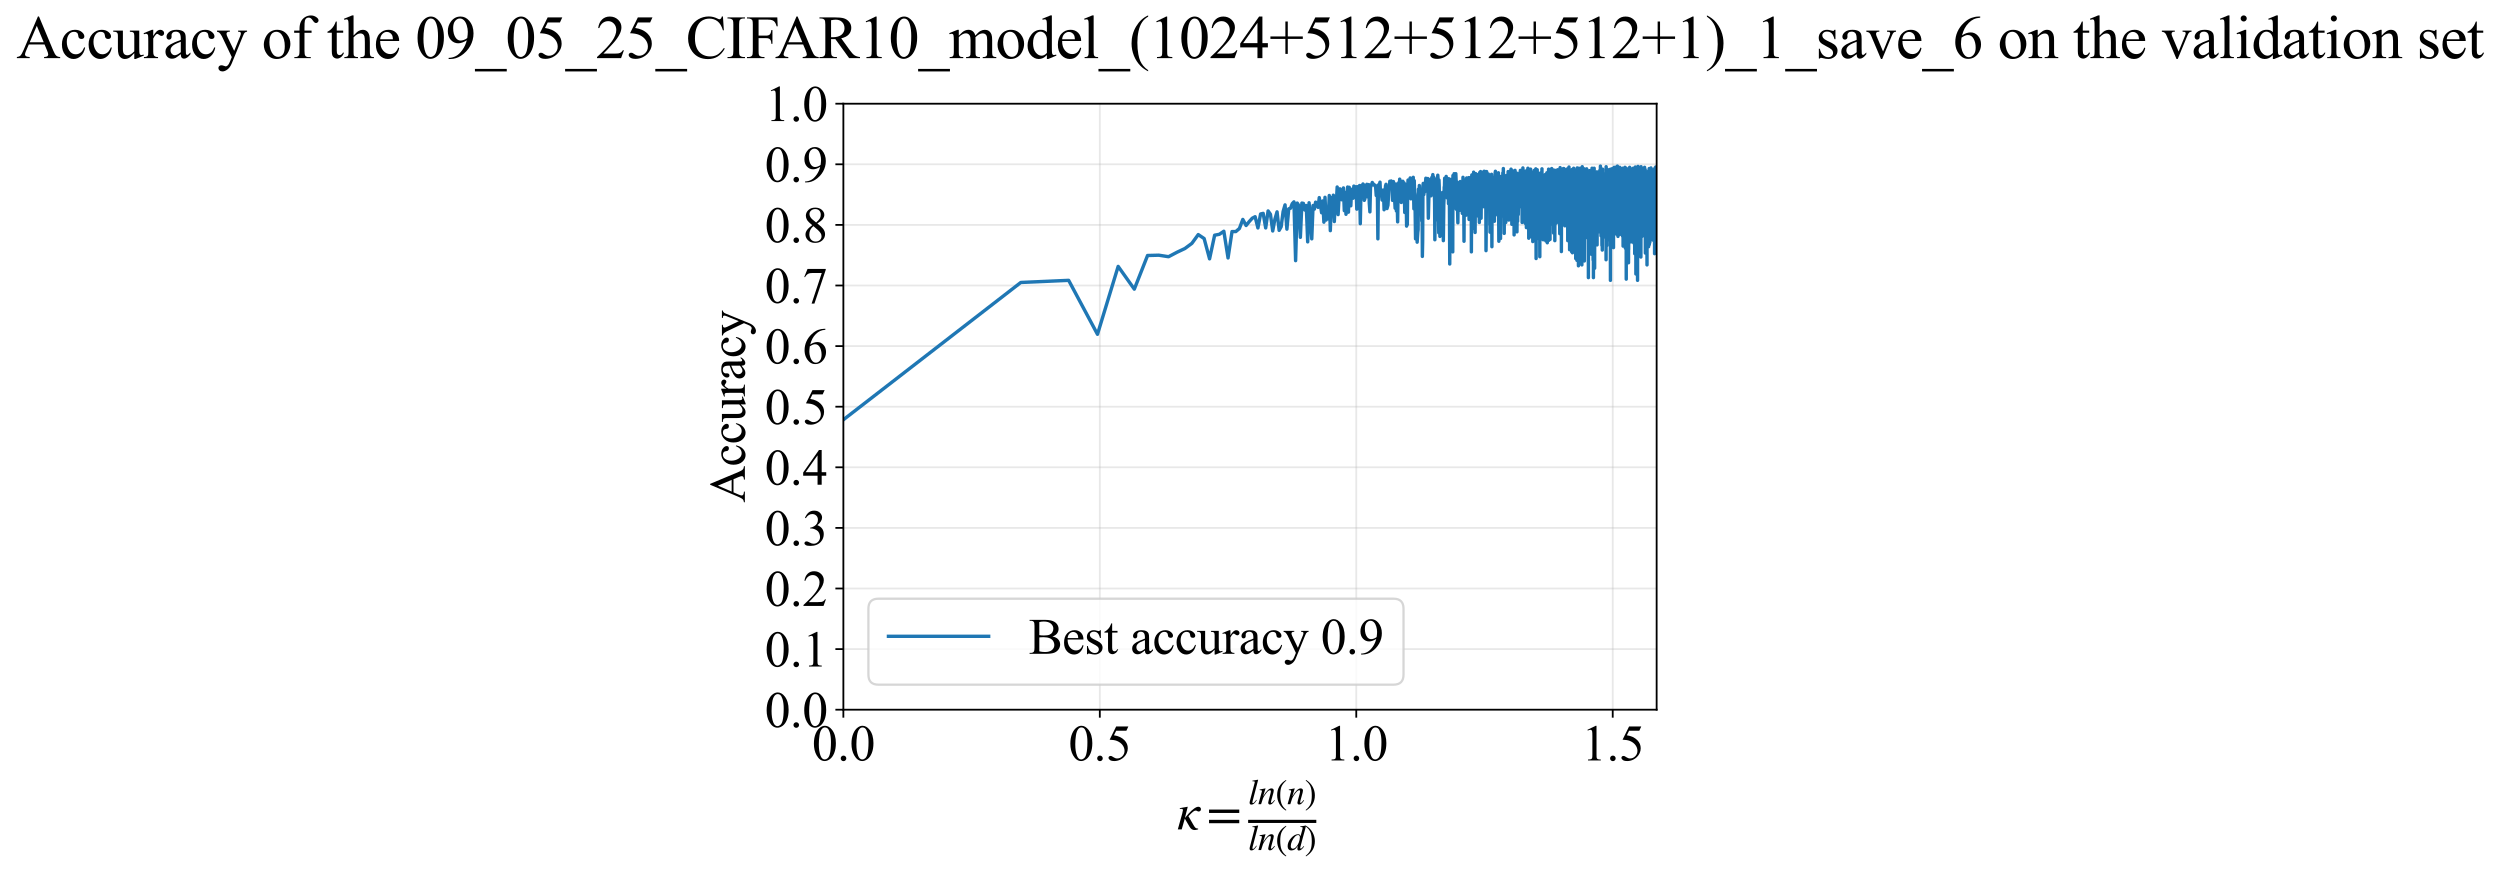 <?xml version="1.0" encoding="utf-8" standalone="no"?>
<!DOCTYPE svg PUBLIC "-//W3C//DTD SVG 1.1//EN"
  "http://www.w3.org/Graphics/SVG/1.1/DTD/svg11.dtd">
<svg xmlns:xlink="http://www.w3.org/1999/xlink" width="1097.774pt" height="383.266pt" viewBox="0 0 1097.774 383.266" xmlns="http://www.w3.org/2000/svg" version="1.1">
 <defs>
  <style type="text/css">*{stroke-linejoin: round; stroke-linecap: butt}</style>
 </defs>
 <g id="figure_1">
  <g id="patch_1">
   <path d="M 0 383.266 
L 1097.774 383.266 
L 1097.774 0 
L 0 0 
z
" style="fill: #ffffff"/>
  </g>
  <g id="axes_1">
   <g id="patch_2">
    <path d="M 370.327 311.644 
L 727.447 311.644 
L 727.447 45.532 
L 370.327 45.532 
z
" style="fill: #ffffff"/>
   </g>
   <g id="matplotlib.axis_1">
    <g id="xtick_1">
     <g id="line2d_1">
      <path d="M 370.327 311.644 
L 370.327 45.532 
" clip-path="url(#pbf6dcb219f)" style="fill: none; stroke: #b0b0b0; stroke-opacity: 0.3; stroke-width: 0.8; stroke-linecap: square"/>
     </g>
     <g id="line2d_2">
      <defs>
       <path id="mc9d0300317" d="M 0 0 
L 0 3.5 
" style="stroke: #000000; stroke-width: 0.8"/>
      </defs>
      <g>
       <use xlink:href="#mc9d0300317" x="370.327" y="311.644" style="stroke: #000000; stroke-width: 0.8"/>
      </g>
     </g>
     <g id="text_1">
      <!-- 0.0 -->
      <g transform="translate(356.577 333.92) scale(0.22 -0.22)">
       <defs>
        <path id="TimesNewRomanPSMT-30" d="M 231 2094 
Q 231 2819 450 3342 
Q 669 3866 1031 4122 
Q 1313 4325 1613 4325 
Q 2100 4325 2488 3828 
Q 2972 3213 2972 2159 
Q 2972 1422 2759 906 
Q 2547 391 2217 158 
Q 1888 -75 1581 -75 
Q 975 -75 572 641 
Q 231 1244 231 2094 
z
M 844 2016 
Q 844 1141 1059 588 
Q 1238 122 1591 122 
Q 1759 122 1940 273 
Q 2122 425 2216 781 
Q 2359 1319 2359 2297 
Q 2359 3022 2209 3506 
Q 2097 3866 1919 4016 
Q 1791 4119 1609 4119 
Q 1397 4119 1231 3928 
Q 1006 3669 925 3112 
Q 844 2556 844 2016 
z
" transform="scale(0.016)"/>
        <path id="TimesNewRomanPSMT-2e" d="M 800 606 
Q 947 606 1047 504 
Q 1147 403 1147 259 
Q 1147 116 1045 14 
Q 944 -88 800 -88 
Q 656 -88 554 14 
Q 453 116 453 259 
Q 453 406 554 506 
Q 656 606 800 606 
z
" transform="scale(0.016)"/>
       </defs>
       <use xlink:href="#TimesNewRomanPSMT-30"/>
       <use xlink:href="#TimesNewRomanPSMT-2e" transform="translate(50 0)"/>
       <use xlink:href="#TimesNewRomanPSMT-30" transform="translate(75 0)"/>
      </g>
     </g>
    </g>
    <g id="xtick_2">
     <g id="line2d_3">
      <path d="M 482.938 311.644 
L 482.938 45.532 
" clip-path="url(#pbf6dcb219f)" style="fill: none; stroke: #b0b0b0; stroke-opacity: 0.3; stroke-width: 0.8; stroke-linecap: square"/>
     </g>
     <g id="line2d_4">
      <g>
       <use xlink:href="#mc9d0300317" x="482.938" y="311.644" style="stroke: #000000; stroke-width: 0.8"/>
      </g>
     </g>
     <g id="text_2">
      <!-- 0.5 -->
      <g transform="translate(469.188 333.92) scale(0.22 -0.22)">
       <defs>
        <path id="TimesNewRomanPSMT-35" d="M 2778 4238 
L 2534 3706 
L 1259 3706 
L 981 3138 
Q 1809 3016 2294 2522 
Q 2709 2097 2709 1522 
Q 2709 1188 2573 903 
Q 2438 619 2231 419 
Q 2025 219 1772 97 
Q 1413 -75 1034 -75 
Q 653 -75 479 54 
Q 306 184 306 341 
Q 306 428 378 495 
Q 450 563 559 563 
Q 641 563 702 538 
Q 763 513 909 409 
Q 1144 247 1384 247 
Q 1750 247 2026 523 
Q 2303 800 2303 1197 
Q 2303 1581 2056 1914 
Q 1809 2247 1375 2428 
Q 1034 2569 447 2591 
L 1259 4238 
L 2778 4238 
z
" transform="scale(0.016)"/>
       </defs>
       <use xlink:href="#TimesNewRomanPSMT-30"/>
       <use xlink:href="#TimesNewRomanPSMT-2e" transform="translate(50 0)"/>
       <use xlink:href="#TimesNewRomanPSMT-35" transform="translate(75 0)"/>
      </g>
     </g>
    </g>
    <g id="xtick_3">
     <g id="line2d_5">
      <path d="M 595.55 311.644 
L 595.55 45.532 
" clip-path="url(#pbf6dcb219f)" style="fill: none; stroke: #b0b0b0; stroke-opacity: 0.3; stroke-width: 0.8; stroke-linecap: square"/>
     </g>
     <g id="line2d_6">
      <g>
       <use xlink:href="#mc9d0300317" x="595.55" y="311.644" style="stroke: #000000; stroke-width: 0.8"/>
      </g>
     </g>
     <g id="text_3">
      <!-- 1.0 -->
      <g transform="translate(581.8 333.92) scale(0.22 -0.22)">
       <defs>
        <path id="TimesNewRomanPSMT-31" d="M 750 3822 
L 1781 4325 
L 1884 4325 
L 1884 747 
Q 1884 391 1914 303 
Q 1944 216 2037 169 
Q 2131 122 2419 116 
L 2419 0 
L 825 0 
L 825 116 
Q 1125 122 1212 167 
Q 1300 213 1334 289 
Q 1369 366 1369 747 
L 1369 3034 
Q 1369 3497 1338 3628 
Q 1316 3728 1258 3775 
Q 1200 3822 1119 3822 
Q 1003 3822 797 3725 
L 750 3822 
z
" transform="scale(0.016)"/>
       </defs>
       <use xlink:href="#TimesNewRomanPSMT-31"/>
       <use xlink:href="#TimesNewRomanPSMT-2e" transform="translate(50 0)"/>
       <use xlink:href="#TimesNewRomanPSMT-30" transform="translate(75 0)"/>
      </g>
     </g>
    </g>
    <g id="xtick_4">
     <g id="line2d_7">
      <path d="M 708.162 311.644 
L 708.162 45.532 
" clip-path="url(#pbf6dcb219f)" style="fill: none; stroke: #b0b0b0; stroke-opacity: 0.3; stroke-width: 0.8; stroke-linecap: square"/>
     </g>
     <g id="line2d_8">
      <g>
       <use xlink:href="#mc9d0300317" x="708.162" y="311.644" style="stroke: #000000; stroke-width: 0.8"/>
      </g>
     </g>
     <g id="text_4">
      <!-- 1.5 -->
      <g transform="translate(694.412 333.92) scale(0.22 -0.22)">
       <use xlink:href="#TimesNewRomanPSMT-31"/>
       <use xlink:href="#TimesNewRomanPSMT-2e" transform="translate(50 0)"/>
       <use xlink:href="#TimesNewRomanPSMT-35" transform="translate(75 0)"/>
      </g>
     </g>
    </g>
    <g id="text_5">
     <!-- $\kappa  = \frac{ln(n)}{ln(d)}$ -->
     <g transform="translate(516.877 364.186) scale(0.22 -0.22)">
      <defs>
       <path id="STIXGeneral-Italic-3ba" d="M 979 1440 
L 998 1446 
Q 1850 2541 2464 2790 
Q 2547 2822 2630 2822 
Q 2797 2822 2886 2736 
Q 2976 2650 2976 2522 
Q 2976 2387 2893 2307 
Q 2810 2227 2682 2227 
Q 2605 2227 2502 2288 
Q 2400 2349 2336 2349 
Q 2170 2349 1990 2205 
Q 1811 2061 1414 1645 
L 2042 544 
Q 2202 262 2310 182 
Q 2419 102 2624 102 
L 2624 0 
Q 2374 -83 2182 -83 
Q 1786 -83 1555 326 
L 960 1350 
L 576 0 
L 90 0 
L 640 1978 
Q 730 2317 730 2406 
Q 730 2560 518 2560 
L 339 2560 
L 339 2650 
Q 678 2694 1306 2822 
L 1325 2803 
L 979 1440 
z
" transform="scale(0.016)"/>
       <path id="STIXGeneral-Regular-3d" d="M 4077 2048 
L 307 2048 
L 307 2470 
L 4077 2470 
L 4077 2048 
z
M 4077 768 
L 307 768 
L 307 1190 
L 4077 1190 
L 4077 768 
z
" transform="scale(0.016)"/>
       <path id="STIXGeneral-Italic-6c" d="M 1786 4339 
L 806 595 
Q 755 410 755 320 
Q 755 205 864 205 
Q 1037 205 1293 570 
L 1453 794 
L 1542 730 
Q 1254 275 1046 102 
Q 838 -70 576 -70 
Q 262 -70 262 288 
Q 262 397 288 480 
L 1165 3834 
Q 1184 3898 1184 3955 
Q 1184 4096 870 4096 
L 755 4096 
L 755 4198 
Q 1203 4250 1747 4371 
L 1786 4339 
z
" transform="scale(0.016)"/>
       <path id="STIXGeneral-Italic-6e" d="M 2944 749 
L 3034 666 
Q 2707 218 2534 80 
Q 2362 -58 2138 -58 
Q 2010 -58 1923 28 
Q 1837 115 1837 288 
Q 1837 390 1939 768 
L 2221 1805 
Q 2310 2150 2310 2310 
Q 2310 2496 2157 2496 
Q 1971 2496 1750 2275 
Q 1530 2054 1210 1587 
Q 998 1274 899 1024 
Q 800 774 570 0 
L 90 0 
L 704 2240 
Q 717 2304 717 2349 
Q 717 2445 630 2480 
Q 544 2515 301 2522 
L 301 2624 
Q 550 2675 857 2729 
Q 1165 2784 1338 2822 
L 1363 2810 
L 934 1414 
Q 1408 2170 1753 2496 
Q 2099 2822 2413 2822 
Q 2611 2822 2720 2716 
Q 2829 2611 2829 2432 
Q 2829 2272 2765 2048 
L 2406 749 
Q 2317 429 2317 358 
Q 2317 243 2419 243 
Q 2541 243 2810 582 
Q 2854 634 2944 749 
z
" transform="scale(0.016)"/>
       <path id="STIXGeneral-Regular-28" d="M 1946 -1030 
L 1869 -1133 
Q 1126 -710 716 32 
Q 307 774 307 1613 
Q 307 3386 1888 4326 
L 1946 4224 
Q 1293 3667 1075 3126 
Q 858 2586 858 1632 
Q 858 685 1082 96 
Q 1306 -493 1946 -1030 
z
" transform="scale(0.016)"/>
       <path id="STIXGeneral-Regular-29" d="M 186 4224 
L 262 4326 
Q 992 3891 1408 3148 
Q 1824 2406 1824 1581 
Q 1824 -166 243 -1133 
L 186 -1030 
Q 845 -486 1059 54 
Q 1274 595 1274 1562 
Q 1274 2534 1059 3120 
Q 845 3706 186 4224 
z
" transform="scale(0.016)"/>
       <path id="STIXGeneral-Italic-64" d="M 3334 4371 
L 3373 4333 
L 3123 3360 
L 2739 1958 
Q 2323 429 2323 384 
Q 2323 256 2438 256 
Q 2522 256 2614 336 
Q 2707 416 2963 710 
L 3040 646 
Q 2547 -83 2099 -83 
Q 1978 -83 1907 -6 
Q 1837 70 1837 205 
Q 1837 397 1920 774 
Q 1645 307 1379 118 
Q 1114 -70 781 -70 
Q 461 -70 278 125 
Q 96 320 96 678 
Q 96 1440 713 2131 
Q 1331 2822 1965 2822 
Q 2163 2822 2256 2732 
Q 2349 2643 2381 2451 
L 2387 2451 
L 2675 3494 
Q 2765 3808 2765 3949 
Q 2765 4051 2694 4076 
Q 2624 4102 2355 4115 
L 2355 4224 
Q 2848 4269 3334 4371 
z
M 2278 2310 
Q 2278 2477 2185 2576 
Q 2093 2675 1978 2675 
Q 1677 2675 1395 2381 
Q 1075 2042 864 1571 
Q 653 1101 653 704 
Q 653 486 752 361 
Q 851 237 1024 237 
Q 1312 237 1606 550 
Q 1901 864 2089 1350 
Q 2278 1837 2278 2310 
z
" transform="scale(0.016)"/>
      </defs>
      <use xlink:href="#STIXGeneral-Italic-3ba" transform="translate(0 0.003)"/>
      <use xlink:href="#STIXGeneral-Regular-3d" transform="translate(58.84 0.003)"/>
      <use xlink:href="#STIXGeneral-Italic-6c" transform="translate(141.78 50.192) scale(0.7)"/>
      <use xlink:href="#STIXGeneral-Italic-6e" transform="translate(161.24 50.192) scale(0.7)"/>
      <use xlink:href="#STIXGeneral-Regular-28" transform="translate(196.24 50.192) scale(0.7)"/>
      <use xlink:href="#STIXGeneral-Italic-6e" transform="translate(219.55 50.192) scale(0.7)"/>
      <use xlink:href="#STIXGeneral-Regular-29" transform="translate(254.55 50.192) scale(0.7)"/>
      <use xlink:href="#STIXGeneral-Italic-6c" transform="translate(141.78 -41.258) scale(0.7)"/>
      <use xlink:href="#STIXGeneral-Italic-6e" transform="translate(161.24 -41.258) scale(0.7)"/>
      <use xlink:href="#STIXGeneral-Regular-28" transform="translate(196.24 -41.258) scale(0.7)"/>
      <use xlink:href="#STIXGeneral-Italic-64" transform="translate(219.55 -41.258) scale(0.7)"/>
      <use xlink:href="#STIXGeneral-Regular-29" transform="translate(254.55 -41.258) scale(0.7)"/>
      <path d="M 141.78 12.8 
L 141.78 19.05 
L 277.86 19.05 
L 277.86 12.8 
L 141.78 12.8 
z
"/>
     </g>
    </g>
   </g>
   <g id="matplotlib.axis_2">
    <g id="ytick_1">
     <g id="line2d_9">
      <path d="M 370.327 311.644 
L 727.447 311.644 
" clip-path="url(#pbf6dcb219f)" style="fill: none; stroke: #b0b0b0; stroke-opacity: 0.3; stroke-width: 0.8; stroke-linecap: square"/>
     </g>
     <g id="line2d_10">
      <defs>
       <path id="m0faaca511a" d="M 0 0 
L -3.5 0 
" style="stroke: #000000; stroke-width: 0.8"/>
      </defs>
      <g>
       <use xlink:href="#m0faaca511a" x="370.327" y="311.644" style="stroke: #000000; stroke-width: 0.8"/>
      </g>
     </g>
     <g id="text_6">
      <!-- 0.0 -->
      <g transform="translate(335.827 319.282) scale(0.22 -0.22)">
       <use xlink:href="#TimesNewRomanPSMT-30"/>
       <use xlink:href="#TimesNewRomanPSMT-2e" transform="translate(50 0)"/>
       <use xlink:href="#TimesNewRomanPSMT-30" transform="translate(75 0)"/>
      </g>
     </g>
    </g>
    <g id="ytick_2">
     <g id="line2d_11">
      <path d="M 370.327 285.032 
L 727.447 285.032 
" clip-path="url(#pbf6dcb219f)" style="fill: none; stroke: #b0b0b0; stroke-opacity: 0.3; stroke-width: 0.8; stroke-linecap: square"/>
     </g>
     <g id="line2d_12">
      <g>
       <use xlink:href="#m0faaca511a" x="370.327" y="285.032" style="stroke: #000000; stroke-width: 0.8"/>
      </g>
     </g>
     <g id="text_7">
      <!-- 0.1 -->
      <g transform="translate(335.827 292.67) scale(0.22 -0.22)">
       <use xlink:href="#TimesNewRomanPSMT-30"/>
       <use xlink:href="#TimesNewRomanPSMT-2e" transform="translate(50 0)"/>
       <use xlink:href="#TimesNewRomanPSMT-31" transform="translate(75 0)"/>
      </g>
     </g>
    </g>
    <g id="ytick_3">
     <g id="line2d_13">
      <path d="M 370.327 258.421 
L 727.447 258.421 
" clip-path="url(#pbf6dcb219f)" style="fill: none; stroke: #b0b0b0; stroke-opacity: 0.3; stroke-width: 0.8; stroke-linecap: square"/>
     </g>
     <g id="line2d_14">
      <g>
       <use xlink:href="#m0faaca511a" x="370.327" y="258.421" style="stroke: #000000; stroke-width: 0.8"/>
      </g>
     </g>
     <g id="text_8">
      <!-- 0.2 -->
      <g transform="translate(335.827 266.059) scale(0.22 -0.22)">
       <defs>
        <path id="TimesNewRomanPSMT-32" d="M 2934 816 
L 2638 0 
L 138 0 
L 138 116 
Q 1241 1122 1691 1759 
Q 2141 2397 2141 2925 
Q 2141 3328 1894 3587 
Q 1647 3847 1303 3847 
Q 991 3847 742 3664 
Q 494 3481 375 3128 
L 259 3128 
Q 338 3706 661 4015 
Q 984 4325 1469 4325 
Q 1984 4325 2329 3994 
Q 2675 3663 2675 3213 
Q 2675 2891 2525 2569 
Q 2294 2063 1775 1497 
Q 997 647 803 472 
L 1909 472 
Q 2247 472 2383 497 
Q 2519 522 2628 598 
Q 2738 675 2819 816 
L 2934 816 
z
" transform="scale(0.016)"/>
       </defs>
       <use xlink:href="#TimesNewRomanPSMT-30"/>
       <use xlink:href="#TimesNewRomanPSMT-2e" transform="translate(50 0)"/>
       <use xlink:href="#TimesNewRomanPSMT-32" transform="translate(75 0)"/>
      </g>
     </g>
    </g>
    <g id="ytick_4">
     <g id="line2d_15">
      <path d="M 370.327 231.81 
L 727.447 231.81 
" clip-path="url(#pbf6dcb219f)" style="fill: none; stroke: #b0b0b0; stroke-opacity: 0.3; stroke-width: 0.8; stroke-linecap: square"/>
     </g>
     <g id="line2d_16">
      <g>
       <use xlink:href="#m0faaca511a" x="370.327" y="231.81" style="stroke: #000000; stroke-width: 0.8"/>
      </g>
     </g>
     <g id="text_9">
      <!-- 0.3 -->
      <g transform="translate(335.827 239.448) scale(0.22 -0.22)">
       <defs>
        <path id="TimesNewRomanPSMT-33" d="M 325 3431 
Q 506 3859 782 4092 
Q 1059 4325 1472 4325 
Q 1981 4325 2253 3994 
Q 2459 3747 2459 3466 
Q 2459 3003 1878 2509 
Q 2269 2356 2469 2072 
Q 2669 1788 2669 1403 
Q 2669 853 2319 450 
Q 1863 -75 997 -75 
Q 569 -75 414 31 
Q 259 138 259 259 
Q 259 350 332 419 
Q 406 488 509 488 
Q 588 488 669 463 
Q 722 447 909 348 
Q 1097 250 1169 231 
Q 1284 197 1416 197 
Q 1734 197 1970 444 
Q 2206 691 2206 1028 
Q 2206 1275 2097 1509 
Q 2016 1684 1919 1775 
Q 1784 1900 1550 2001 
Q 1316 2103 1072 2103 
L 972 2103 
L 972 2197 
Q 1219 2228 1467 2375 
Q 1716 2522 1828 2728 
Q 1941 2934 1941 3181 
Q 1941 3503 1739 3701 
Q 1538 3900 1238 3900 
Q 753 3900 428 3381 
L 325 3431 
z
" transform="scale(0.016)"/>
       </defs>
       <use xlink:href="#TimesNewRomanPSMT-30"/>
       <use xlink:href="#TimesNewRomanPSMT-2e" transform="translate(50 0)"/>
       <use xlink:href="#TimesNewRomanPSMT-33" transform="translate(75 0)"/>
      </g>
     </g>
    </g>
    <g id="ytick_5">
     <g id="line2d_17">
      <path d="M 370.327 205.199 
L 727.447 205.199 
" clip-path="url(#pbf6dcb219f)" style="fill: none; stroke: #b0b0b0; stroke-opacity: 0.3; stroke-width: 0.8; stroke-linecap: square"/>
     </g>
     <g id="line2d_18">
      <g>
       <use xlink:href="#m0faaca511a" x="370.327" y="205.199" style="stroke: #000000; stroke-width: 0.8"/>
      </g>
     </g>
     <g id="text_10">
      <!-- 0.4 -->
      <g transform="translate(335.827 212.837) scale(0.22 -0.22)">
       <defs>
        <path id="TimesNewRomanPSMT-34" d="M 2978 1563 
L 2978 1119 
L 2409 1119 
L 2409 0 
L 1894 0 
L 1894 1119 
L 100 1119 
L 100 1519 
L 2066 4325 
L 2409 4325 
L 2409 1563 
L 2978 1563 
z
M 1894 1563 
L 1894 3666 
L 406 1563 
L 1894 1563 
z
" transform="scale(0.016)"/>
       </defs>
       <use xlink:href="#TimesNewRomanPSMT-30"/>
       <use xlink:href="#TimesNewRomanPSMT-2e" transform="translate(50 0)"/>
       <use xlink:href="#TimesNewRomanPSMT-34" transform="translate(75 0)"/>
      </g>
     </g>
    </g>
    <g id="ytick_6">
     <g id="line2d_19">
      <path d="M 370.327 178.588 
L 727.447 178.588 
" clip-path="url(#pbf6dcb219f)" style="fill: none; stroke: #b0b0b0; stroke-opacity: 0.3; stroke-width: 0.8; stroke-linecap: square"/>
     </g>
     <g id="line2d_20">
      <g>
       <use xlink:href="#m0faaca511a" x="370.327" y="178.588" style="stroke: #000000; stroke-width: 0.8"/>
      </g>
     </g>
     <g id="text_11">
      <!-- 0.5 -->
      <g transform="translate(335.827 186.226) scale(0.22 -0.22)">
       <use xlink:href="#TimesNewRomanPSMT-30"/>
       <use xlink:href="#TimesNewRomanPSMT-2e" transform="translate(50 0)"/>
       <use xlink:href="#TimesNewRomanPSMT-35" transform="translate(75 0)"/>
      </g>
     </g>
    </g>
    <g id="ytick_7">
     <g id="line2d_21">
      <path d="M 370.327 151.976 
L 727.447 151.976 
" clip-path="url(#pbf6dcb219f)" style="fill: none; stroke: #b0b0b0; stroke-opacity: 0.3; stroke-width: 0.8; stroke-linecap: square"/>
     </g>
     <g id="line2d_22">
      <g>
       <use xlink:href="#m0faaca511a" x="370.327" y="151.976" style="stroke: #000000; stroke-width: 0.8"/>
      </g>
     </g>
     <g id="text_12">
      <!-- 0.6 -->
      <g transform="translate(335.827 159.614) scale(0.22 -0.22)">
       <defs>
        <path id="TimesNewRomanPSMT-36" d="M 2869 4325 
L 2869 4209 
Q 2456 4169 2195 4045 
Q 1934 3922 1679 3669 
Q 1425 3416 1258 3105 
Q 1091 2794 978 2366 
Q 1428 2675 1881 2675 
Q 2316 2675 2634 2325 
Q 2953 1975 2953 1425 
Q 2953 894 2631 456 
Q 2244 -75 1606 -75 
Q 1172 -75 869 213 
Q 275 772 275 1663 
Q 275 2231 503 2743 
Q 731 3256 1154 3653 
Q 1578 4050 1965 4187 
Q 2353 4325 2688 4325 
L 2869 4325 
z
M 925 2138 
Q 869 1716 869 1456 
Q 869 1156 980 804 
Q 1091 453 1309 247 
Q 1469 100 1697 100 
Q 1969 100 2183 356 
Q 2397 613 2397 1088 
Q 2397 1622 2184 2012 
Q 1972 2403 1581 2403 
Q 1463 2403 1327 2353 
Q 1191 2303 925 2138 
z
" transform="scale(0.016)"/>
       </defs>
       <use xlink:href="#TimesNewRomanPSMT-30"/>
       <use xlink:href="#TimesNewRomanPSMT-2e" transform="translate(50 0)"/>
       <use xlink:href="#TimesNewRomanPSMT-36" transform="translate(75 0)"/>
      </g>
     </g>
    </g>
    <g id="ytick_8">
     <g id="line2d_23">
      <path d="M 370.327 125.365 
L 727.447 125.365 
" clip-path="url(#pbf6dcb219f)" style="fill: none; stroke: #b0b0b0; stroke-opacity: 0.3; stroke-width: 0.8; stroke-linecap: square"/>
     </g>
     <g id="line2d_24">
      <g>
       <use xlink:href="#m0faaca511a" x="370.327" y="125.365" style="stroke: #000000; stroke-width: 0.8"/>
      </g>
     </g>
     <g id="text_13">
      <!-- 0.7 -->
      <g transform="translate(335.827 133.003) scale(0.22 -0.22)">
       <defs>
        <path id="TimesNewRomanPSMT-37" d="M 644 4238 
L 2916 4238 
L 2916 4119 
L 1503 -88 
L 1153 -88 
L 2419 3728 
L 1253 3728 
Q 900 3728 750 3644 
Q 488 3500 328 3200 
L 238 3234 
L 644 4238 
z
" transform="scale(0.016)"/>
       </defs>
       <use xlink:href="#TimesNewRomanPSMT-30"/>
       <use xlink:href="#TimesNewRomanPSMT-2e" transform="translate(50 0)"/>
       <use xlink:href="#TimesNewRomanPSMT-37" transform="translate(75 0)"/>
      </g>
     </g>
    </g>
    <g id="ytick_9">
     <g id="line2d_25">
      <path d="M 370.327 98.754 
L 727.447 98.754 
" clip-path="url(#pbf6dcb219f)" style="fill: none; stroke: #b0b0b0; stroke-opacity: 0.3; stroke-width: 0.8; stroke-linecap: square"/>
     </g>
     <g id="line2d_26">
      <g>
       <use xlink:href="#m0faaca511a" x="370.327" y="98.754" style="stroke: #000000; stroke-width: 0.8"/>
      </g>
     </g>
     <g id="text_14">
      <!-- 0.8 -->
      <g transform="translate(335.827 106.392) scale(0.22 -0.22)">
       <defs>
        <path id="TimesNewRomanPSMT-38" d="M 1228 2134 
Q 725 2547 579 2797 
Q 434 3047 434 3316 
Q 434 3728 753 4026 
Q 1072 4325 1600 4325 
Q 2113 4325 2425 4047 
Q 2738 3769 2738 3413 
Q 2738 3175 2569 2928 
Q 2400 2681 1866 2347 
Q 2416 1922 2594 1678 
Q 2831 1359 2831 1006 
Q 2831 559 2490 242 
Q 2150 -75 1597 -75 
Q 994 -75 656 303 
Q 388 606 388 966 
Q 388 1247 577 1523 
Q 766 1800 1228 2134 
z
M 1719 2469 
Q 2094 2806 2194 3001 
Q 2294 3197 2294 3444 
Q 2294 3772 2109 3958 
Q 1925 4144 1606 4144 
Q 1288 4144 1088 3959 
Q 888 3775 888 3528 
Q 888 3366 970 3203 
Q 1053 3041 1206 2894 
L 1719 2469 
z
M 1375 2016 
Q 1116 1797 991 1539 
Q 866 1281 866 981 
Q 866 578 1086 336 
Q 1306 94 1647 94 
Q 1984 94 2187 284 
Q 2391 475 2391 747 
Q 2391 972 2272 1150 
Q 2050 1481 1375 2016 
z
" transform="scale(0.016)"/>
       </defs>
       <use xlink:href="#TimesNewRomanPSMT-30"/>
       <use xlink:href="#TimesNewRomanPSMT-2e" transform="translate(50 0)"/>
       <use xlink:href="#TimesNewRomanPSMT-38" transform="translate(75 0)"/>
      </g>
     </g>
    </g>
    <g id="ytick_10">
     <g id="line2d_27">
      <path d="M 370.327 72.143 
L 727.447 72.143 
" clip-path="url(#pbf6dcb219f)" style="fill: none; stroke: #b0b0b0; stroke-opacity: 0.3; stroke-width: 0.8; stroke-linecap: square"/>
     </g>
     <g id="line2d_28">
      <g>
       <use xlink:href="#m0faaca511a" x="370.327" y="72.143" style="stroke: #000000; stroke-width: 0.8"/>
      </g>
     </g>
     <g id="text_15">
      <!-- 0.9 -->
      <g transform="translate(335.827 79.781) scale(0.22 -0.22)">
       <defs>
        <path id="TimesNewRomanPSMT-39" d="M 338 -88 
L 338 28 
Q 744 34 1094 217 
Q 1444 400 1770 856 
Q 2097 1313 2225 1859 
Q 1734 1544 1338 1544 
Q 891 1544 572 1889 
Q 253 2234 253 2806 
Q 253 3363 572 3797 
Q 956 4325 1575 4325 
Q 2097 4325 2469 3894 
Q 2925 3359 2925 2575 
Q 2925 1869 2578 1258 
Q 2231 647 1613 244 
Q 1109 -88 516 -88 
L 338 -88 
z
M 2275 2091 
Q 2331 2497 2331 2741 
Q 2331 3044 2228 3395 
Q 2125 3747 1936 3934 
Q 1747 4122 1506 4122 
Q 1228 4122 1018 3872 
Q 809 3622 809 3128 
Q 809 2469 1088 2097 
Q 1291 1828 1588 1828 
Q 1731 1828 1928 1897 
Q 2125 1966 2275 2091 
z
" transform="scale(0.016)"/>
       </defs>
       <use xlink:href="#TimesNewRomanPSMT-30"/>
       <use xlink:href="#TimesNewRomanPSMT-2e" transform="translate(50 0)"/>
       <use xlink:href="#TimesNewRomanPSMT-39" transform="translate(75 0)"/>
      </g>
     </g>
    </g>
    <g id="ytick_11">
     <g id="line2d_29">
      <path d="M 370.327 45.532 
L 727.447 45.532 
" clip-path="url(#pbf6dcb219f)" style="fill: none; stroke: #b0b0b0; stroke-opacity: 0.3; stroke-width: 0.8; stroke-linecap: square"/>
     </g>
     <g id="line2d_30">
      <g>
       <use xlink:href="#m0faaca511a" x="370.327" y="45.532" style="stroke: #000000; stroke-width: 0.8"/>
      </g>
     </g>
     <g id="text_16">
      <!-- 1.0 -->
      <g transform="translate(335.827 53.17) scale(0.22 -0.22)">
       <use xlink:href="#TimesNewRomanPSMT-31"/>
       <use xlink:href="#TimesNewRomanPSMT-2e" transform="translate(50 0)"/>
       <use xlink:href="#TimesNewRomanPSMT-30" transform="translate(75 0)"/>
      </g>
     </g>
    </g>
    <g id="text_17">
     <!-- Accuracy -->
     <g transform="translate(327.08 220.726) rotate(-90) scale(0.22 -0.22)">
      <defs>
       <path id="TimesNewRomanPSMT-41" d="M 2928 1419 
L 1288 1419 
L 1000 750 
Q 894 503 894 381 
Q 894 284 986 211 
Q 1078 138 1384 116 
L 1384 0 
L 50 0 
L 50 116 
Q 316 163 394 238 
Q 553 388 747 847 
L 2238 4334 
L 2347 4334 
L 3822 809 
Q 4000 384 4145 257 
Q 4291 131 4550 116 
L 4550 0 
L 2878 0 
L 2878 116 
Q 3131 128 3220 200 
Q 3309 272 3309 375 
Q 3309 513 3184 809 
L 2928 1419 
z
M 2841 1650 
L 2122 3363 
L 1384 1650 
L 2841 1650 
z
" transform="scale(0.016)"/>
       <path id="TimesNewRomanPSMT-63" d="M 2631 1088 
Q 2516 522 2178 217 
Q 1841 -88 1431 -88 
Q 944 -88 581 321 
Q 219 731 219 1428 
Q 219 2103 620 2525 
Q 1022 2947 1584 2947 
Q 2006 2947 2278 2723 
Q 2550 2500 2550 2259 
Q 2550 2141 2473 2067 
Q 2397 1994 2259 1994 
Q 2075 1994 1981 2113 
Q 1928 2178 1911 2362 
Q 1894 2547 1784 2644 
Q 1675 2738 1481 2738 
Q 1169 2738 978 2506 
Q 725 2200 725 1697 
Q 725 1184 976 792 
Q 1228 400 1656 400 
Q 1963 400 2206 609 
Q 2378 753 2541 1131 
L 2631 1088 
z
" transform="scale(0.016)"/>
       <path id="TimesNewRomanPSMT-75" d="M 2709 2863 
L 2709 1128 
Q 2709 631 2732 520 
Q 2756 409 2807 365 
Q 2859 322 2928 322 
Q 3025 322 3147 375 
L 3191 266 
L 2334 -88 
L 2194 -88 
L 2194 519 
Q 1825 119 1631 15 
Q 1438 -88 1222 -88 
Q 981 -88 804 51 
Q 628 191 559 409 
Q 491 628 491 1028 
L 491 2306 
Q 491 2509 447 2587 
Q 403 2666 317 2708 
Q 231 2750 6 2747 
L 6 2863 
L 1009 2863 
L 1009 947 
Q 1009 547 1148 422 
Q 1288 297 1484 297 
Q 1619 297 1789 381 
Q 1959 466 2194 703 
L 2194 2325 
Q 2194 2569 2105 2655 
Q 2016 2741 1734 2747 
L 1734 2863 
L 2709 2863 
z
" transform="scale(0.016)"/>
       <path id="TimesNewRomanPSMT-72" d="M 1038 2947 
L 1038 2303 
Q 1397 2947 1775 2947 
Q 1947 2947 2059 2842 
Q 2172 2738 2172 2600 
Q 2172 2478 2090 2393 
Q 2009 2309 1897 2309 
Q 1788 2309 1652 2417 
Q 1516 2525 1450 2525 
Q 1394 2525 1328 2463 
Q 1188 2334 1038 2041 
L 1038 669 
Q 1038 431 1097 309 
Q 1138 225 1241 169 
Q 1344 113 1538 113 
L 1538 0 
L 72 0 
L 72 113 
Q 291 113 397 181 
Q 475 231 506 341 
Q 522 394 522 644 
L 522 1753 
Q 522 2253 501 2348 
Q 481 2444 426 2487 
Q 372 2531 291 2531 
Q 194 2531 72 2484 
L 41 2597 
L 906 2947 
L 1038 2947 
z
" transform="scale(0.016)"/>
       <path id="TimesNewRomanPSMT-61" d="M 1822 413 
Q 1381 72 1269 19 
Q 1100 -59 909 -59 
Q 613 -59 420 144 
Q 228 347 228 678 
Q 228 888 322 1041 
Q 450 1253 767 1440 
Q 1084 1628 1822 1897 
L 1822 2009 
Q 1822 2438 1686 2597 
Q 1550 2756 1291 2756 
Q 1094 2756 978 2650 
Q 859 2544 859 2406 
L 866 2225 
Q 866 2081 792 2003 
Q 719 1925 600 1925 
Q 484 1925 411 2006 
Q 338 2088 338 2228 
Q 338 2497 613 2722 
Q 888 2947 1384 2947 
Q 1766 2947 2009 2819 
Q 2194 2722 2281 2516 
Q 2338 2381 2338 1966 
L 2338 994 
Q 2338 584 2353 492 
Q 2369 400 2405 369 
Q 2441 338 2488 338 
Q 2538 338 2575 359 
Q 2641 400 2828 588 
L 2828 413 
Q 2478 -56 2159 -56 
Q 2006 -56 1915 50 
Q 1825 156 1822 413 
z
M 1822 616 
L 1822 1706 
Q 1350 1519 1213 1441 
Q 966 1303 859 1153 
Q 753 1003 753 825 
Q 753 600 887 451 
Q 1022 303 1197 303 
Q 1434 303 1822 616 
z
" transform="scale(0.016)"/>
       <path id="TimesNewRomanPSMT-79" d="M 38 2863 
L 1372 2863 
L 1372 2747 
L 1306 2747 
Q 1166 2747 1095 2686 
Q 1025 2625 1025 2534 
Q 1025 2413 1128 2197 
L 1825 753 
L 2466 2334 
Q 2519 2463 2519 2588 
Q 2519 2644 2497 2672 
Q 2472 2706 2419 2726 
Q 2366 2747 2231 2747 
L 2231 2863 
L 3163 2863 
L 3163 2747 
Q 3047 2734 2984 2696 
Q 2922 2659 2847 2556 
Q 2819 2513 2741 2316 
L 1575 -541 
Q 1406 -956 1132 -1168 
Q 859 -1381 606 -1381 
Q 422 -1381 303 -1275 
Q 184 -1169 184 -1031 
Q 184 -900 270 -820 
Q 356 -741 506 -741 
Q 609 -741 788 -809 
Q 913 -856 944 -856 
Q 1038 -856 1148 -759 
Q 1259 -663 1372 -384 
L 1575 113 
L 547 2272 
Q 500 2369 397 2513 
Q 319 2622 269 2659 
Q 197 2709 38 2747 
L 38 2863 
z
" transform="scale(0.016)"/>
      </defs>
      <use xlink:href="#TimesNewRomanPSMT-41"/>
      <use xlink:href="#TimesNewRomanPSMT-63" transform="translate(72.217 0)"/>
      <use xlink:href="#TimesNewRomanPSMT-63" transform="translate(116.602 0)"/>
      <use xlink:href="#TimesNewRomanPSMT-75" transform="translate(160.986 0)"/>
      <use xlink:href="#TimesNewRomanPSMT-72" transform="translate(210.986 0)"/>
      <use xlink:href="#TimesNewRomanPSMT-61" transform="translate(244.287 0)"/>
      <use xlink:href="#TimesNewRomanPSMT-63" transform="translate(288.672 0)"/>
      <use xlink:href="#TimesNewRomanPSMT-79" transform="translate(333.057 0)"/>
     </g>
    </g>
   </g>
   <g id="line2d_31">
    <path d="M 370.327 184.309 
L 448.246 124.035 
L 469.257 123.103 
L 481.912 146.787 
L 490.997 116.983 
L 498.088 126.962 
L 503.906 112.193 
L 508.839 112.059 
L 513.12 112.725 
L 516.903 110.729 
L 520.291 109.132 
L 523.358 106.87 
L 526.161 103.012 
L 528.741 104.741 
L 531.132 113.656 
L 533.358 103.278 
L 535.442 102.879 
L 537.4 101.548 
L 539.246 113.257 
L 540.994 101.681 
L 542.652 101.681 
L 544.229 100.351 
L 545.734 96.359 
L 547.172 99.02 
L 548.549 97.29 
L 549.87 95.827 
L 551.139 95.161 
L 552.361 100.084 
L 553.539 93.964 
L 554.675 93.698 
L 555.773 100.084 
L 556.835 92.633 
L 557.863 94.097 
L 558.86 101.415 
L 559.827 96.226 
L 560.766 93.032 
L 561.679 101.149 
L 562.567 99.552 
L 563.431 92.899 
L 564.273 89.972 
L 565.093 100.617 
L 565.894 91.702 
L 566.675 91.436 
L 567.437 89.44 
L 568.183 88.642 
L 568.911 114.454 
L 569.624 89.174 
L 570.321 90.238 
L 571.004 104.209 
L 571.672 89.174 
L 572.328 89.307 
L 572.97 92.234 
L 573.599 90.238 
L 574.217 106.205 
L 574.823 89.041 
L 575.419 94.895 
L 576.003 104.874 
L 576.577 90.238 
L 577.141 91.835 
L 577.696 88.775 
L 578.241 89.174 
L 578.777 91.037 
L 579.305 86.779 
L 580.335 93.432 
L 580.838 88.242 
L 581.333 97.556 
L 581.821 86.646 
L 582.301 96.625 
L 582.775 94.23 
L 583.242 96.093 
L 583.702 85.847 
L 584.156 101.282 
L 584.604 86.779 
L 585.045 93.432 
L 585.481 85.714 
L 585.911 97.29 
L 586.335 87.577 
L 586.753 89.839 
L 587.167 82.122 
L 587.575 94.23 
L 587.978 86.646 
L 588.376 82.92 
L 588.77 84.384 
L 589.158 87.71 
L 589.543 83.586 
L 589.922 82.521 
L 590.297 92.5 
L 590.668 84.517 
L 591.035 94.097 
L 591.756 82.122 
L 592.111 93.166 
L 592.462 82.255 
L 593.153 90.371 
L 593.492 83.186 
L 593.829 83.053 
L 594.162 87.045 
L 594.491 81.723 
L 594.817 85.981 
L 595.14 82.654 
L 595.46 81.989 
L 595.777 91.835 
L 596.091 81.989 
L 596.401 89.972 
L 596.709 81.856 
L 597.014 81.457 
L 597.316 98.222 
L 597.615 83.852 
L 597.911 81.457 
L 598.205 83.186 
L 598.496 80.791 
L 598.785 81.19 
L 599.071 87.976 
L 599.355 87.178 
L 599.914 81.723 
L 600.191 80.924 
L 600.465 81.59 
L 600.736 86.513 
L 601.006 81.057 
L 601.273 89.307 
L 601.538 93.032 
L 601.801 82.122 
L 602.062 81.723 
L 602.577 80.126 
L 602.832 80.791 
L 603.084 80.791 
L 603.584 81.457 
L 603.831 81.324 
L 604.076 82.388 
L 604.319 85.847 
L 604.56 82.388 
L 604.8 82.521 
L 605.038 104.874 
L 605.274 81.19 
L 605.508 81.723 
L 605.972 79.993 
L 606.202 85.315 
L 606.43 85.049 
L 606.656 85.847 
L 606.881 87.843 
L 607.104 83.586 
L 607.325 83.452 
L 607.546 85.315 
L 607.764 92.101 
L 607.981 83.452 
L 608.197 84.118 
L 608.411 81.59 
L 608.624 80.924 
L 609.046 91.569 
L 609.462 90.105 
L 609.874 83.053 
L 610.077 82.388 
L 610.279 79.594 
L 610.48 80.924 
L 610.879 79.461 
L 611.076 80.126 
L 611.273 80.126 
L 611.468 87.976 
L 611.661 80.924 
L 611.854 79.727 
L 612.046 81.19 
L 612.614 91.436 
L 612.801 81.989 
L 612.987 80.791 
L 613.172 92.633 
L 613.356 82.92 
L 613.721 97.423 
L 613.902 84.118 
L 614.082 80.525 
L 614.261 80.126 
L 614.439 82.255 
L 614.616 78.662 
L 614.792 79.195 
L 615.141 84.384 
L 615.314 88.908 
L 615.486 84.783 
L 615.658 84.251 
L 615.828 80.126 
L 615.998 79.594 
L 616.167 85.448 
L 616.334 80.658 
L 616.501 80.259 
L 616.667 84.251 
L 616.833 93.299 
L 617.161 80.924 
L 617.324 90.371 
L 617.486 87.71 
L 617.647 99.286 
L 617.807 97.157 
L 617.967 98.621 
L 618.126 82.92 
L 618.284 79.062 
L 618.597 79.461 
L 618.753 80.392 
L 618.908 84.384 
L 619.216 78.13 
L 619.369 85.981 
L 619.521 87.311 
L 619.672 81.057 
L 619.973 79.86 
L 620.122 82.255 
L 620.419 78.13 
L 620.566 77.864 
L 620.859 91.702 
L 621.004 79.328 
L 621.149 84.384 
L 621.293 85.315 
L 621.579 104.874 
L 621.721 101.149 
L 621.863 86.247 
L 622.004 87.843 
L 622.144 87.577 
L 622.284 106.338 
L 622.561 101.947 
L 622.699 100.883 
L 622.837 83.053 
L 623.109 89.174 
L 623.245 81.457 
L 623.515 85.581 
L 623.915 83.852 
L 624.047 91.569 
L 624.179 91.569 
L 624.31 97.024 
L 624.441 85.448 
L 624.571 112.592 
L 624.701 105.939 
L 624.83 81.59 
L 624.958 80.525 
L 625.087 81.19 
L 625.214 85.448 
L 625.341 83.452 
L 625.468 84.384 
L 625.594 80.658 
L 625.72 84.118 
L 626.094 78.263 
L 626.217 78.529 
L 626.341 78.396 
L 626.464 78.529 
L 626.586 80.525 
L 626.708 80.392 
L 626.829 79.993 
L 626.95 78.396 
L 627.191 95.827 
L 627.43 86.513 
L 627.548 85.182 
L 627.667 80.525 
L 627.785 85.182 
L 628.136 78.795 
L 628.252 81.19 
L 628.368 85.981 
L 628.483 78.396 
L 628.598 84.384 
L 628.827 77.731 
L 628.941 80.392 
L 629.167 76.667 
L 629.392 78.795 
L 629.504 77.731 
L 629.615 78.13 
L 629.726 80.259 
L 629.947 88.775 
L 630.057 105.274 
L 630.166 95.161 
L 630.276 96.891 
L 630.384 78.795 
L 630.601 83.719 
L 630.709 83.586 
L 630.923 78.529 
L 631.03 87.577 
L 631.242 77.997 
L 631.348 76.933 
L 631.453 78.396 
L 631.663 91.436 
L 631.767 102.213 
L 631.871 79.062 
L 631.974 81.59 
L 632.283 103.81 
L 632.488 90.371 
L 632.589 101.548 
L 632.691 93.432 
L 632.792 94.762 
L 632.993 88.109 
L 633.093 102.879 
L 633.292 92.101 
L 633.391 84.517 
L 633.49 93.299 
L 633.589 87.178 
L 633.785 105.673 
L 633.98 89.573 
L 634.077 87.577 
L 634.174 82.122 
L 634.271 82.521 
L 634.367 78.263 
L 634.463 78.929 
L 634.654 79.594 
L 634.844 84.384 
L 635.033 77.465 
L 635.314 83.985 
L 635.5 86.912 
L 635.685 80.126 
L 635.777 78.396 
L 635.961 79.993 
L 636.052 89.44 
L 636.143 88.642 
L 636.234 86.114 
L 636.325 78.529 
L 636.415 81.057 
L 636.595 115.918 
L 636.774 80.525 
L 636.863 81.723 
L 636.952 81.19 
L 637.041 83.319 
L 637.129 82.92 
L 637.217 78.795 
L 637.393 82.654 
L 637.48 80.259 
L 637.741 97.157 
L 637.828 87.976 
L 637.914 110.596 
L 638 77.066 
L 638.086 78.662 
L 638.172 77.066 
L 638.257 91.569 
L 638.512 76.267 
L 638.68 81.457 
L 638.848 76.4 
L 638.932 77.598 
L 639.015 76.534 
L 639.099 78.396 
L 639.264 76.267 
L 639.511 81.989 
L 639.593 91.968 
L 639.757 79.86 
L 640.161 97.822 
L 640.321 82.388 
L 640.401 83.319 
L 640.561 92.5 
L 640.64 90.105 
L 640.798 84.916 
L 640.955 92.367 
L 641.034 83.586 
L 641.112 84.783 
L 641.19 79.727 
L 641.268 84.118 
L 641.345 82.654 
L 641.5 87.444 
L 641.654 83.053 
L 641.807 86.912 
L 641.884 86.38 
L 641.96 84.118 
L 642.036 86.779 
L 642.112 93.698 
L 642.187 80.924 
L 642.263 84.251 
L 642.338 83.053 
L 642.413 77.864 
L 642.637 86.247 
L 642.712 83.985 
L 642.86 105.939 
L 643.008 79.195 
L 643.081 81.057 
L 643.155 87.045 
L 643.228 80.259 
L 643.301 81.457 
L 643.374 83.719 
L 643.447 80.259 
L 643.592 88.642 
L 643.664 85.448 
L 643.736 94.496 
L 643.952 78.396 
L 644.023 78.13 
L 644.094 78.662 
L 644.165 80.126 
L 644.236 86.779 
L 644.307 83.985 
L 644.378 79.461 
L 644.589 87.311 
L 644.659 84.916 
L 644.729 86.513 
L 644.938 77.997 
L 645.077 96.359 
L 645.146 95.028 
L 645.352 78.263 
L 645.42 94.496 
L 645.489 93.831 
L 645.625 77.997 
L 645.761 85.847 
L 645.828 80.259 
L 645.896 81.324 
L 645.963 93.432 
L 646.03 83.053 
L 646.097 110.596 
L 646.231 77.598 
L 646.298 76.8 
L 646.364 78.13 
L 646.43 100.484 
L 646.497 91.702 
L 646.563 81.457 
L 646.629 83.852 
L 646.695 78.662 
L 646.826 95.028 
L 647.022 77.465 
L 647.087 75.602 
L 647.152 76.267 
L 647.216 79.461 
L 647.281 76.267 
L 647.41 84.65 
L 647.474 78.396 
L 647.538 80.392 
L 647.73 102.08 
L 647.857 86.114 
L 647.921 91.702 
L 648.047 76.267 
L 648.11 79.86 
L 648.173 87.976 
L 648.236 85.182 
L 648.298 87.976 
L 648.423 76.667 
L 648.548 87.444 
L 648.672 76.667 
L 648.734 78.396 
L 648.795 88.775 
L 648.857 78.263 
L 648.918 83.319 
L 648.98 81.856 
L 649.041 94.895 
L 649.102 94.363 
L 649.224 76.667 
L 649.285 77.864 
L 649.587 97.689 
L 649.767 75.735 
L 649.827 76.134 
L 649.886 75.868 
L 649.946 75.735 
L 650.065 76.534 
L 650.124 75.336 
L 650.36 95.827 
L 650.536 79.328 
L 650.594 79.195 
L 650.652 79.461 
L 650.768 76.8 
L 650.826 77.465 
L 650.884 77.066 
L 650.942 77.199 
L 651.172 87.311 
L 651.229 85.581 
L 651.4 75.469 
L 651.514 90.771 
L 651.684 75.203 
L 651.74 75.868 
L 652.02 90.105 
L 652.076 87.311 
L 652.243 75.336 
L 652.298 75.868 
L 652.409 77.332 
L 652.519 110.064 
L 652.574 105.008 
L 652.738 77.997 
L 652.793 75.336 
L 653.01 91.037 
L 653.172 76.8 
L 653.226 77.066 
L 653.279 79.328 
L 653.333 86.646 
L 653.387 85.182 
L 653.44 77.332 
L 653.494 89.706 
L 653.547 76.4 
L 653.6 76.933 
L 653.706 84.118 
L 653.759 78.13 
L 653.812 78.529 
L 653.918 88.775 
L 654.075 77.465 
L 654.18 98.754 
L 654.232 82.388 
L 654.284 101.947 
L 654.336 86.646 
L 654.388 82.521 
L 654.44 87.311 
L 654.543 77.598 
L 654.595 79.594 
L 654.698 95.427 
L 654.749 94.762 
L 654.954 76.534 
L 655.107 108.334 
L 655.157 94.23 
L 655.258 81.856 
L 655.359 91.037 
L 655.41 78.263 
L 655.46 78.929 
L 655.51 90.637 
L 655.56 87.976 
L 655.81 77.864 
L 655.859 85.714 
L 655.909 81.59 
L 655.958 81.59 
L 656.057 91.436 
L 656.106 84.517 
L 656.155 89.307 
L 656.205 97.157 
L 656.254 79.195 
L 656.303 79.461 
L 656.4 85.847 
L 656.546 75.735 
L 656.595 76.134 
L 656.643 75.203 
L 656.836 88.509 
L 656.98 77.731 
L 657.076 86.38 
L 657.219 79.328 
L 657.267 80.658 
L 657.314 79.461 
L 657.456 87.843 
L 657.55 76.933 
L 657.597 77.465 
L 657.691 94.496 
L 657.832 76.267 
L 657.971 75.868 
L 658.064 92.367 
L 658.157 105.939 
L 658.249 78.929 
L 658.295 81.324 
L 658.387 79.195 
L 658.57 91.569 
L 658.661 77.465 
L 658.707 82.787 
L 658.888 104.741 
L 658.978 80.392 
L 659.023 87.444 
L 659.158 81.723 
L 659.203 85.049 
L 659.247 83.985 
L 659.381 77.731 
L 659.426 77.465 
L 659.47 94.895 
L 659.559 89.706 
L 659.603 91.436 
L 659.691 77.997 
L 659.735 87.577 
L 659.823 82.654 
L 659.911 75.868 
L 659.955 76.134 
L 660.086 79.062 
L 660.129 74.005 
L 660.173 77.332 
L 660.216 77.864 
L 660.346 90.504 
L 660.389 89.972 
L 660.518 102.479 
L 660.604 80.126 
L 660.647 80.791 
L 660.69 83.053 
L 660.732 77.997 
L 660.775 81.59 
L 660.903 86.912 
L 660.945 92.633 
L 660.988 88.242 
L 661.03 83.985 
L 661.114 86.247 
L 661.157 87.843 
L 661.199 97.689 
L 661.241 95.028 
L 661.283 84.65 
L 661.325 90.904 
L 661.367 92.899 
L 661.45 77.066 
L 661.492 82.521 
L 661.575 86.912 
L 661.617 84.517 
L 661.7 78.396 
L 661.741 81.057 
L 661.824 86.779 
L 661.865 85.448 
L 661.947 77.598 
L 661.989 80.126 
L 662.112 91.968 
L 662.234 75.336 
L 662.275 77.997 
L 662.315 76.267 
L 662.356 77.199 
L 662.397 77.598 
L 662.518 96.625 
L 662.559 84.251 
L 662.599 79.461 
L 662.639 79.993 
L 662.76 89.307 
L 662.8 81.59 
L 662.84 95.561 
L 662.88 94.762 
L 662.92 76.134 
L 662.999 76.667 
L 663.039 75.602 
L 663.079 76.8 
L 663.198 92.5 
L 663.237 76.534 
L 663.316 77.465 
L 663.356 74.804 
L 663.395 76.134 
L 663.435 79.328 
L 663.474 77.864 
L 663.513 74.272 
L 663.552 76.534 
L 663.63 82.787 
L 663.669 79.062 
L 663.864 98.488 
L 663.98 74.937 
L 664.019 85.981 
L 664.057 79.062 
L 664.096 75.469 
L 664.134 77.066 
L 664.211 86.513 
L 664.249 81.723 
L 664.287 75.07 
L 664.364 80.525 
L 664.402 86.912 
L 664.44 77.598 
L 664.516 86.513 
L 664.554 91.702 
L 664.592 84.384 
L 664.63 85.049 
L 664.668 84.384 
L 664.743 77.997 
L 664.781 79.727 
L 664.856 103.145 
L 664.894 89.972 
L 664.969 98.222 
L 665.044 76.134 
L 665.119 77.332 
L 665.156 82.787 
L 665.23 78.263 
L 665.268 74.804 
L 665.305 75.336 
L 665.416 88.109 
L 665.453 85.981 
L 665.6 82.255 
L 665.637 83.186 
L 665.673 93.299 
L 665.71 79.993 
L 665.747 83.852 
L 665.783 85.981 
L 665.856 84.517 
L 665.965 76.001 
L 666.11 101.814 
L 666.255 86.646 
L 666.291 79.328 
L 666.363 86.114 
L 666.399 97.157 
L 666.434 81.324 
L 666.542 76.667 
L 666.684 94.23 
L 666.862 77.864 
L 666.932 84.65 
L 666.967 82.654 
L 667.003 76.534 
L 667.038 77.066 
L 667.073 84.384 
L 667.143 81.057 
L 667.178 76.534 
L 667.248 77.465 
L 667.283 77.598 
L 667.318 75.868 
L 667.353 81.19 
L 667.422 75.868 
L 667.492 78.13 
L 667.596 74.804 
L 667.699 90.771 
L 667.734 82.654 
L 667.837 76.134 
L 667.871 84.118 
L 667.939 80.126 
L 668.076 89.307 
L 668.178 75.203 
L 668.212 76.001 
L 668.381 97.689 
L 668.448 74.804 
L 668.482 78.263 
L 668.516 89.573 
L 668.583 87.843 
L 668.717 73.739 
L 668.817 76.134 
L 668.85 75.203 
L 668.883 77.731 
L 668.916 74.937 
L 668.949 74.937 
L 668.983 74.937 
L 669.115 79.461 
L 669.214 86.247 
L 669.247 78.662 
L 669.345 81.59 
L 669.378 89.573 
L 669.41 87.577 
L 669.476 75.602 
L 669.541 79.195 
L 669.573 83.452 
L 669.606 80.126 
L 669.638 77.066 
L 669.671 83.719 
L 669.703 80.658 
L 669.736 83.586 
L 669.768 98.089 
L 669.833 79.86 
L 669.897 75.602 
L 669.929 79.062 
L 669.993 90.637 
L 670.026 86.513 
L 670.185 76.534 
L 670.249 99.951 
L 670.281 80.259 
L 670.313 78.795 
L 670.345 85.847 
L 670.376 84.916 
L 670.44 74.804 
L 670.471 79.461 
L 670.503 84.916 
L 670.566 81.457 
L 670.661 75.735 
L 670.692 77.997 
L 670.724 77.864 
L 670.755 78.662 
L 670.849 92.766 
L 670.911 73.872 
L 670.974 82.92 
L 671.005 90.105 
L 671.067 81.057 
L 671.129 74.804 
L 671.16 89.307 
L 671.222 78.795 
L 671.253 80.126 
L 671.284 104.608 
L 671.376 91.303 
L 671.468 75.469 
L 671.53 77.465 
L 671.652 95.161 
L 671.682 87.71 
L 671.774 76.4 
L 671.804 85.714 
L 671.834 85.448 
L 671.895 79.461 
L 671.925 88.642 
L 671.956 86.912 
L 672.016 103.943 
L 672.046 81.856 
L 672.076 84.118 
L 672.106 74.272 
L 672.196 76.267 
L 672.226 78.795 
L 672.286 76.667 
L 672.316 76.267 
L 672.406 102.746 
L 672.465 87.311 
L 672.554 79.461 
L 672.584 83.852 
L 672.614 92.234 
L 672.673 84.517 
L 672.732 79.86 
L 672.761 93.831 
L 672.82 75.735 
L 672.85 81.19 
L 672.938 80.126 
L 672.967 81.59 
L 673.055 106.072 
L 673.084 87.976 
L 673.172 86.779 
L 673.23 99.818 
L 673.346 82.255 
L 673.375 82.787 
L 673.49 85.581 
L 673.519 83.452 
L 673.548 86.114 
L 673.577 85.049 
L 673.605 87.311 
L 673.634 103.677 
L 673.692 80.791 
L 673.72 74.804 
L 673.749 81.457 
L 673.863 104.076 
L 673.92 78.929 
L 673.977 81.324 
L 674.005 91.835 
L 674.09 91.037 
L 674.118 90.105 
L 674.175 77.332 
L 674.203 82.122 
L 674.231 102.613 
L 674.288 84.118 
L 674.372 74.139 
L 674.428 76.8 
L 674.512 113.523 
L 674.568 97.29 
L 674.596 97.423 
L 674.679 77.731 
L 674.735 80.126 
L 674.818 85.847 
L 674.845 78.929 
L 674.928 80.126 
L 674.983 104.608 
L 675.011 74.538 
L 675.093 86.513 
L 675.121 104.741 
L 675.148 81.457 
L 675.176 81.457 
L 675.203 79.993 
L 675.23 83.719 
L 675.258 83.053 
L 675.312 77.199 
L 675.339 85.581 
L 675.367 85.981 
L 675.421 89.839 
L 675.448 85.448 
L 675.529 77.465 
L 675.557 80.525 
L 675.584 93.831 
L 675.611 80.392 
L 675.665 82.92 
L 675.718 89.307 
L 675.745 85.847 
L 675.826 77.465 
L 675.853 83.852 
L 675.88 86.513 
L 675.906 83.852 
L 676.04 76.134 
L 676.146 112.725 
L 676.173 84.65 
L 676.199 77.199 
L 676.252 87.045 
L 676.279 87.71 
L 676.437 78.529 
L 676.516 95.561 
L 676.542 84.118 
L 676.595 75.868 
L 676.621 83.586 
L 676.647 89.307 
L 676.699 79.461 
L 676.726 77.199 
L 676.752 80.525 
L 676.778 96.492 
L 676.856 84.118 
L 676.986 75.602 
L 677.011 79.062 
L 677.089 74.139 
L 677.166 100.617 
L 677.218 76.933 
L 677.295 83.586 
L 677.346 86.38 
L 677.397 79.195 
L 677.474 77.731 
L 677.525 87.71 
L 677.55 84.783 
L 677.576 90.771 
L 677.601 105.274 
L 677.626 83.985 
L 677.677 87.843 
L 677.804 77.066 
L 677.955 98.355 
L 677.98 78.529 
L 678.055 91.968 
L 678.08 103.012 
L 678.13 80.392 
L 678.18 77.465 
L 678.23 81.19 
L 678.28 91.569 
L 678.329 80.525 
L 678.354 82.654 
L 678.379 95.827 
L 678.453 79.328 
L 678.503 76.667 
L 678.528 82.255 
L 678.552 80.924 
L 678.577 81.59 
L 678.602 101.282 
L 678.675 80.259 
L 678.7 78.396 
L 678.724 80.658 
L 678.798 105.806 
L 678.822 88.109 
L 678.871 78.529 
L 678.92 86.646 
L 678.969 89.44 
L 678.993 86.646 
L 679.09 76.933 
L 679.115 80.658 
L 679.163 87.976 
L 679.187 82.255 
L 679.236 75.868 
L 679.308 79.062 
L 679.428 106.604 
L 679.548 79.062 
L 679.572 77.465 
L 679.596 81.856 
L 679.62 79.461 
L 679.644 87.444 
L 679.739 84.783 
L 679.763 77.465 
L 679.81 86.247 
L 679.834 85.847 
L 679.858 91.702 
L 679.905 78.662 
L 680 74.272 
L 680.023 77.066 
L 680.07 105.54 
L 680.117 79.195 
L 680.188 75.07 
L 680.211 83.852 
L 680.305 81.723 
L 680.328 78.263 
L 680.375 79.86 
L 680.445 101.016 
L 680.468 88.642 
L 680.584 78.662 
L 680.631 105.141 
L 680.677 85.315 
L 680.792 75.336 
L 680.815 77.997 
L 680.953 95.294 
L 680.976 96.492 
L 681.044 74.405 
L 681.09 91.17 
L 681.113 94.629 
L 681.136 88.775 
L 681.181 88.908 
L 681.204 75.336 
L 681.295 75.602 
L 681.318 75.735 
L 681.34 77.465 
L 681.363 74.005 
L 681.408 75.868 
L 681.431 74.538 
L 681.521 84.783 
L 681.543 83.319 
L 681.566 79.461 
L 681.611 87.976 
L 681.633 94.097 
L 681.678 84.65 
L 681.7 93.166 
L 681.768 76.534 
L 681.812 87.577 
L 681.835 87.045 
L 681.879 77.332 
L 681.924 86.38 
L 681.946 98.621 
L 681.99 79.993 
L 682.012 79.993 
L 682.035 77.598 
L 682.057 85.315 
L 682.101 93.698 
L 682.123 79.86 
L 682.167 86.38 
L 682.211 102.346 
L 682.299 74.671 
L 682.365 99.951 
L 682.409 89.839 
L 682.475 74.804 
L 682.519 86.38 
L 682.54 96.359 
L 682.606 80.525 
L 682.671 75.602 
L 682.714 79.86 
L 682.736 105.673 
L 682.823 79.062 
L 682.844 77.997 
L 682.995 94.496 
L 683.188 74.804 
L 683.231 78.929 
L 683.253 84.251 
L 683.317 77.864 
L 683.338 80.525 
L 683.359 82.388 
L 683.38 97.956 
L 683.465 85.581 
L 683.487 85.448 
L 683.508 88.775 
L 683.55 86.513 
L 683.571 77.997 
L 683.613 96.625 
L 683.656 87.843 
L 683.677 89.307 
L 683.803 74.671 
L 683.908 89.706 
L 683.991 74.538 
L 684.012 85.315 
L 684.033 87.311 
L 684.054 79.328 
L 684.075 82.654 
L 684.158 75.602 
L 684.199 76.667 
L 684.22 77.465 
L 684.303 89.573 
L 684.323 80.525 
L 684.344 77.332 
L 684.385 82.787 
L 684.468 94.629 
L 684.447 78.263 
L 684.488 87.71 
L 684.529 75.735 
L 684.591 85.714 
L 684.611 90.504 
L 684.652 82.255 
L 684.714 77.598 
L 684.754 79.86 
L 684.897 102.613 
L 684.856 77.997 
L 684.917 96.093 
L 684.937 97.024 
L 685.059 73.606 
L 685.099 82.521 
L 685.159 76.933 
L 685.18 74.538 
L 685.24 79.062 
L 685.28 93.964 
L 685.32 77.066 
L 685.36 88.376 
L 685.42 74.937 
L 685.46 85.182 
L 685.48 91.702 
L 685.54 82.654 
L 685.56 80.259 
L 685.599 87.045 
L 685.619 110.463 
L 685.679 83.319 
L 685.699 90.504 
L 685.797 91.436 
L 685.817 84.251 
L 685.837 85.581 
L 685.857 77.066 
L 685.896 91.037 
L 685.935 81.19 
L 685.975 97.423 
L 686.073 95.694 
L 686.19 76.134 
L 686.209 76.8 
L 686.268 74.272 
L 686.307 76.001 
L 686.384 84.65 
L 686.404 90.504 
L 686.442 75.735 
L 686.462 77.598 
L 686.481 74.005 
L 686.52 81.057 
L 686.558 79.461 
L 686.654 98.621 
L 686.616 79.195 
L 686.674 85.315 
L 686.712 74.005 
L 686.808 74.538 
L 686.827 74.804 
L 686.865 74.671 
L 686.923 77.465 
L 686.98 74.272 
L 687.018 79.461 
L 687.037 77.598 
L 687.056 81.59 
L 687.094 81.457 
L 687.151 99.153 
L 687.264 75.602 
L 687.283 76.667 
L 687.339 91.17 
L 687.396 79.062 
L 687.415 78.929 
L 687.433 76.4 
L 687.452 79.328 
L 687.471 87.843 
L 687.546 81.19 
L 687.583 75.868 
L 687.62 81.324 
L 687.658 87.311 
L 687.676 79.328 
L 687.695 75.469 
L 687.714 82.654 
L 687.769 80.392 
L 687.825 88.109 
L 687.807 77.731 
L 687.844 85.847 
L 687.862 76.933 
L 687.936 89.573 
L 687.973 96.758 
L 688.01 90.238 
L 688.047 75.735 
L 688.12 88.775 
L 688.139 91.037 
L 688.157 79.993 
L 688.176 78.263 
L 688.194 82.122 
L 688.249 87.577 
L 688.267 78.929 
L 688.285 74.139 
L 688.359 83.186 
L 688.413 105.673 
L 688.468 83.719 
L 688.486 80.126 
L 688.504 85.847 
L 688.559 102.879 
L 688.577 74.005 
L 688.595 78.795 
L 688.667 97.024 
L 688.757 88.509 
L 688.793 79.993 
L 688.847 89.44 
L 688.865 88.109 
L 688.883 95.427 
L 688.919 81.59 
L 688.937 82.122 
L 688.955 73.34 
L 689.027 84.783 
L 689.044 80.126 
L 689.062 77.465 
L 689.08 90.904 
L 689.098 99.419 
L 689.151 82.388 
L 689.187 93.698 
L 689.205 91.037 
L 689.223 109.664 
L 689.294 95.427 
L 689.382 75.469 
L 689.4 83.319 
L 689.417 83.186 
L 689.435 75.469 
L 689.488 91.702 
L 689.523 81.723 
L 689.541 81.723 
L 689.681 100.351 
L 689.594 79.594 
L 689.699 97.556 
L 689.769 98.222 
L 689.821 78.263 
L 689.856 76.534 
L 689.891 77.864 
L 689.926 96.891 
L 690.012 86.779 
L 690.047 77.465 
L 690.099 97.689 
L 690.151 110.596 
L 690.168 88.242 
L 690.202 81.723 
L 690.237 92.367 
L 690.289 79.86 
L 690.34 101.149 
L 690.357 74.405 
L 690.426 108.866 
L 690.443 97.29 
L 690.46 94.895 
L 690.477 110.995 
L 690.528 76.001 
L 690.545 78.795 
L 690.614 83.452 
L 690.597 76.8 
L 690.631 80.126 
L 690.648 76.267 
L 690.665 81.59 
L 690.682 94.496 
L 690.766 76.4 
L 690.783 76.4 
L 690.868 95.294 
L 690.902 78.529 
L 690.918 76.4 
L 690.935 79.993 
L 690.952 89.307 
L 691.003 73.872 
L 691.036 75.07 
L 691.103 94.097 
L 691.154 77.066 
L 691.187 79.993 
L 691.204 74.671 
L 691.254 78.795 
L 691.304 76.267 
L 691.337 76.534 
L 691.454 87.976 
L 691.487 76.134 
L 691.569 78.529 
L 691.619 92.766 
L 691.685 81.59 
L 691.767 99.153 
L 691.8 83.186 
L 691.833 78.795 
L 691.849 86.114 
L 691.915 113.523 
L 691.931 81.989 
L 691.947 75.203 
L 691.98 94.629 
L 691.996 101.282 
L 692.045 97.689 
L 692.062 79.062 
L 692.127 101.814 
L 692.159 89.041 
L 692.224 100.75 
L 692.272 74.538 
L 692.369 91.835 
L 692.385 81.989 
L 692.434 114.321 
L 692.45 74.937 
L 692.466 106.205 
L 692.578 73.739 
L 692.706 93.166 
L 692.865 75.735 
L 692.913 73.872 
L 692.929 77.465 
L 692.961 76.001 
L 693.103 116.716 
L 693.197 74.139 
L 693.229 100.351 
L 693.276 73.872 
L 693.37 77.332 
L 693.385 77.465 
L 693.448 88.908 
L 693.51 83.852 
L 693.526 85.448 
L 693.541 81.723 
L 693.572 82.255 
L 693.588 77.066 
L 693.619 99.552 
L 693.634 108.334 
L 693.681 84.916 
L 693.696 86.513 
L 693.82 77.864 
L 693.835 80.259 
L 693.851 80.924 
L 693.943 98.887 
L 693.897 75.336 
L 693.958 86.114 
L 694.02 77.465 
L 693.989 87.178 
L 694.035 77.997 
L 694.05 97.956 
L 694.096 73.872 
L 694.142 78.795 
L 694.249 74.804 
L 694.31 93.831 
L 694.355 75.602 
L 694.537 91.968 
L 694.552 78.263 
L 694.612 116.317 
L 694.642 90.904 
L 694.777 73.207 
L 694.822 77.066 
L 694.837 90.904 
L 694.942 85.981 
L 694.956 75.336 
L 694.986 106.604 
L 695.031 92.101 
L 695.09 100.484 
L 695.075 85.847 
L 695.12 90.904 
L 695.135 90.371 
L 695.253 77.199 
L 695.268 81.19 
L 695.297 75.07 
L 695.356 81.057 
L 695.385 76.134 
L 695.4 88.642 
L 695.429 102.746 
L 695.459 77.199 
L 695.488 82.255 
L 695.503 80.658 
L 695.517 87.976 
L 695.532 96.891 
L 695.576 74.405 
L 695.605 78.13 
L 695.62 78.529 
L 695.634 74.139 
L 695.649 92.101 
L 695.693 75.602 
L 695.707 114.588 
L 695.794 91.037 
L 695.867 76.001 
L 695.91 83.186 
L 695.925 82.388 
L 695.939 101.016 
L 696.026 95.028 
L 696.083 76.001 
L 696.141 85.182 
L 696.169 88.775 
L 696.184 88.242 
L 696.212 101.814 
L 696.255 77.199 
L 696.284 86.912 
L 696.313 86.38 
L 696.355 103.012 
L 696.37 83.985 
L 696.412 75.336 
L 696.483 80.658 
L 696.512 87.178 
L 696.583 98.222 
L 696.554 79.86 
L 696.611 82.388 
L 696.71 74.139 
L 696.752 76.667 
L 696.865 104.342 
L 696.879 98.222 
L 696.893 97.956 
L 696.949 76.4 
L 697.033 89.839 
L 697.089 77.598 
L 697.144 85.714 
L 697.186 76.134 
L 697.256 92.101 
L 697.311 76.8 
L 697.366 90.904 
L 697.408 78.263 
L 697.435 88.376 
L 697.477 121.906 
L 697.504 88.242 
L 697.518 88.376 
L 697.532 77.465 
L 697.628 87.311 
L 697.71 102.346 
L 697.669 85.315 
L 697.724 94.895 
L 697.765 75.735 
L 697.833 86.513 
L 697.847 102.613 
L 697.901 74.937 
L 697.928 77.731 
L 697.942 76.134 
L 697.969 82.787 
L 698.037 107.935 
L 697.996 74.937 
L 698.064 78.929 
L 698.105 75.203 
L 698.132 85.315 
L 698.186 75.602 
L 698.213 89.44 
L 698.293 77.731 
L 698.307 76.4 
L 698.32 78.396 
L 698.387 96.093 
L 698.414 77.066 
L 698.427 78.662 
L 698.441 78.662 
L 698.561 94.629 
L 698.627 102.346 
L 698.681 75.203 
L 698.813 111.66 
L 698.853 97.423 
L 698.945 75.203 
L 698.971 77.066 
L 698.998 95.161 
L 699.077 73.872 
L 699.168 95.827 
L 699.221 79.993 
L 699.234 74.538 
L 699.273 82.92 
L 699.325 76.667 
L 699.351 96.093 
L 699.442 78.662 
L 699.455 78.662 
L 699.468 79.062 
L 699.545 114.188 
L 699.584 99.419 
L 699.623 75.868 
L 699.674 97.157 
L 699.687 121.906 
L 699.764 81.989 
L 699.777 84.251 
L 699.816 96.758 
L 699.841 74.804 
L 699.867 75.469 
L 699.944 92.5 
L 699.893 74.405 
L 699.969 84.517 
L 700.008 73.872 
L 700.071 85.182 
L 700.084 84.251 
L 700.147 97.556 
L 700.185 80.791 
L 700.198 77.066 
L 700.211 117.781 
L 700.274 75.735 
L 700.312 88.908 
L 700.325 90.371 
L 700.337 81.59 
L 700.35 81.59 
L 700.375 79.328 
L 700.413 82.388 
L 700.425 82.255 
L 700.463 91.569 
L 700.488 76.667 
L 700.526 83.586 
L 700.551 77.332 
L 700.576 86.779 
L 700.614 80.392 
L 700.639 89.839 
L 700.676 78.396 
L 700.714 89.44 
L 700.788 75.868 
L 700.826 85.714 
L 700.937 77.066 
L 700.913 91.17 
L 700.962 77.465 
L 701.098 94.762 
L 701.147 103.81 
L 701.221 75.469 
L 701.295 107.536 
L 701.344 88.376 
L 701.38 76.134 
L 701.453 78.929 
L 701.478 92.899 
L 701.502 76.933 
L 701.551 79.727 
L 701.563 77.332 
L 701.599 89.972 
L 701.624 85.182 
L 701.636 95.96 
L 701.696 76.134 
L 701.733 83.319 
L 701.829 95.827 
L 701.781 81.457 
L 701.841 82.92 
L 701.865 76.534 
L 701.914 84.916 
L 701.986 97.956 
L 701.938 83.186 
L 702.033 89.44 
L 702.093 77.864 
L 702.069 91.569 
L 702.141 84.517 
L 702.153 99.552 
L 702.225 76.134 
L 702.236 78.795 
L 702.248 76.534 
L 702.284 88.109 
L 702.296 101.814 
L 702.367 81.59 
L 702.391 89.041 
L 702.485 74.804 
L 702.438 94.762 
L 702.497 87.311 
L 702.533 91.968 
L 702.568 77.864 
L 702.603 75.336 
L 702.686 97.423 
L 702.756 72.941 
L 702.814 77.332 
L 702.826 77.066 
L 702.85 97.024 
L 702.873 75.336 
L 702.943 86.114 
L 703.013 103.544 
L 702.978 82.654 
L 703.036 86.912 
L 703.129 75.868 
L 703.094 92.367 
L 703.152 83.319 
L 703.163 83.586 
L 703.175 83.186 
L 703.267 87.178 
L 703.29 78.13 
L 703.428 107.802 
L 703.531 76.667 
L 703.543 77.598 
L 703.554 74.937 
L 703.577 109.798 
L 703.657 85.847 
L 703.714 74.272 
L 703.737 87.311 
L 703.759 87.045 
L 703.771 87.311 
L 703.782 86.114 
L 703.816 77.332 
L 703.85 92.367 
L 703.861 97.556 
L 703.895 77.465 
L 703.941 95.694 
L 704.019 83.586 
L 704.042 86.646 
L 704.053 95.827 
L 704.098 80.658 
L 704.143 84.916 
L 704.222 104.076 
L 704.244 78.396 
L 704.333 82.654 
L 704.345 82.255 
L 704.356 84.384 
L 704.367 83.319 
L 704.378 102.346 
L 704.456 76.667 
L 704.478 85.315 
L 704.5 76.4 
L 704.545 91.968 
L 704.578 83.053 
L 704.677 91.968 
L 704.644 77.731 
L 704.689 88.376 
L 704.799 78.795 
L 704.832 92.367 
L 704.909 80.126 
L 704.919 80.658 
L 704.963 90.504 
L 705.018 78.13 
L 705.029 82.388 
L 705.062 89.307 
L 705.105 79.86 
L 705.138 84.65 
L 705.149 82.787 
L 705.16 90.371 
L 705.203 86.779 
L 705.236 114.055 
L 705.268 73.207 
L 705.301 74.804 
L 705.366 88.376 
L 705.42 81.989 
L 705.484 78.13 
L 705.463 88.109 
L 705.495 81.324 
L 705.603 107.802 
L 705.581 80.658 
L 705.613 98.754 
L 705.646 74.272 
L 705.753 80.525 
L 705.827 86.513 
L 705.795 77.864 
L 705.859 83.586 
L 705.891 75.735 
L 705.902 78.662 
L 705.944 104.342 
L 705.965 76.667 
L 706.018 95.028 
L 706.04 75.868 
L 706.114 104.741 
L 706.135 82.654 
L 706.166 76.001 
L 706.188 86.114 
L 706.198 86.114 
L 706.303 74.804 
L 706.261 93.032 
L 706.335 76.8 
L 706.429 87.843 
L 706.398 75.868 
L 706.45 77.731 
L 706.471 75.203 
L 706.481 84.517 
L 706.523 82.255 
L 706.617 96.625 
L 706.544 75.07 
L 706.627 79.594 
L 706.669 78.529 
L 706.658 84.118 
L 706.679 80.924 
L 706.762 105.407 
L 706.71 80.126 
L 706.772 85.714 
L 706.855 103.544 
L 706.896 74.405 
L 706.999 96.492 
L 707.03 90.904 
L 707.061 74.538 
L 707.092 101.548 
L 707.133 92.633 
L 707.153 123.103 
L 707.184 76.001 
L 707.214 78.13 
L 707.225 77.864 
L 707.235 79.727 
L 707.265 98.754 
L 707.296 74.272 
L 707.347 92.633 
L 707.377 77.066 
L 707.428 98.754 
L 707.469 79.328 
L 707.479 79.993 
L 707.489 105.806 
L 707.56 77.465 
L 707.58 80.392 
L 707.59 76.4 
L 707.651 87.577 
L 707.661 87.311 
L 707.691 103.943 
L 707.701 83.319 
L 707.751 83.452 
L 707.771 76.267 
L 707.791 91.303 
L 707.861 79.993 
L 707.951 104.209 
L 707.922 79.594 
L 707.981 85.448 
L 708.031 74.005 
L 708.081 86.513 
L 708.091 93.299 
L 708.111 77.864 
L 708.19 86.646 
L 708.21 76.4 
L 708.289 81.324 
L 708.299 89.44 
L 708.329 80.259 
L 708.388 86.912 
L 708.407 77.066 
L 708.447 90.105 
L 708.486 87.178 
L 708.496 108.733 
L 708.574 77.598 
L 708.594 86.247 
L 708.613 91.835 
L 708.623 86.912 
L 708.731 74.139 
L 708.74 79.461 
L 708.789 78.529 
L 708.809 96.226 
L 708.818 73.473 
L 708.915 92.633 
L 708.925 101.016 
L 708.993 76.4 
L 709.012 83.452 
L 709.089 77.332 
L 709.051 90.771 
L 709.099 79.727 
L 709.118 93.432 
L 709.205 76.534 
L 709.31 101.016 
L 709.253 74.804 
L 709.32 90.238 
L 709.377 74.139 
L 709.339 90.637 
L 709.434 83.719 
L 709.444 74.937 
L 709.511 90.637 
L 709.53 84.517 
L 709.539 99.153 
L 709.568 74.538 
L 709.634 92.367 
L 709.71 73.34 
L 709.738 89.307 
L 709.748 102.613 
L 709.785 77.332 
L 709.842 86.38 
L 709.945 75.336 
L 709.917 102.879 
L 709.955 80.126 
L 709.964 79.328 
L 709.983 100.351 
L 710.039 77.465 
L 710.067 85.315 
L 710.086 74.937 
L 710.123 92.234 
L 710.17 86.779 
L 710.179 92.899 
L 710.207 72.941 
L 710.263 80.924 
L 710.282 77.997 
L 710.3 101.415 
L 710.328 74.139 
L 710.384 76.134 
L 710.402 77.731 
L 710.467 103.81 
L 710.504 75.735 
L 710.578 73.473 
L 710.541 84.916 
L 710.596 75.469 
L 710.624 92.766 
L 710.706 76.8 
L 710.725 76.534 
L 710.734 77.997 
L 710.761 92.633 
L 710.77 102.479 
L 710.779 77.997 
L 710.853 80.924 
L 710.862 74.671 
L 710.944 94.496 
L 710.953 94.097 
L 710.989 73.739 
L 711.071 76.8 
L 711.107 93.698 
L 711.171 76.534 
L 711.207 88.642 
L 711.252 73.473 
L 711.27 99.419 
L 711.306 78.795 
L 711.378 102.879 
L 711.36 77.199 
L 711.414 90.637 
L 711.503 76.4 
L 711.468 97.556 
L 711.539 84.118 
L 711.593 93.698 
L 711.557 75.07 
L 711.655 90.504 
L 711.673 89.307 
L 711.78 74.538 
L 711.788 76.667 
L 711.886 99.286 
L 711.895 85.049 
L 711.93 74.405 
L 711.965 95.161 
L 712.009 78.795 
L 712.053 102.879 
L 712.071 76.134 
L 712.124 79.86 
L 712.133 79.594 
L 712.229 96.359 
L 712.194 76.267 
L 712.238 84.384 
L 712.273 74.937 
L 712.308 93.964 
L 712.343 87.976 
L 712.421 94.496 
L 712.447 74.272 
L 712.456 103.677 
L 712.508 73.872 
L 712.551 81.59 
L 712.577 74.937 
L 712.594 92.101 
L 712.646 83.985 
L 712.715 108.068 
L 712.733 78.929 
L 712.758 102.479 
L 712.827 77.066 
L 712.879 78.396 
L 712.939 93.565 
L 712.99 80.525 
L 712.999 80.791 
L 713.058 94.496 
L 713.033 76.4 
L 713.11 92.101 
L 713.195 75.735 
L 713.22 76.8 
L 713.296 95.161 
L 713.33 84.384 
L 713.423 75.469 
L 713.372 100.883 
L 713.448 77.199 
L 713.474 96.226 
L 713.533 73.473 
L 713.549 76.134 
L 713.575 77.864 
L 713.667 95.694 
L 713.692 90.371 
L 713.7 81.856 
L 713.725 108.999 
L 713.792 100.351 
L 713.842 107.669 
L 713.825 79.461 
L 713.867 84.251 
L 713.925 91.303 
L 713.892 77.598 
L 713.942 83.452 
L 713.983 75.602 
L 714.008 95.827 
L 714.041 85.847 
L 714.099 122.571 
L 714.091 73.872 
L 714.149 91.569 
L 714.256 74.272 
L 714.215 96.891 
L 714.272 78.929 
L 714.354 76.534 
L 714.313 89.839 
L 714.371 80.924 
L 714.469 98.355 
L 714.428 75.868 
L 714.477 92.101 
L 714.502 76.001 
L 714.575 95.028 
L 714.591 83.053 
L 714.624 76.134 
L 714.648 92.766 
L 714.697 83.719 
L 714.705 84.118 
L 714.802 76.001 
L 714.77 93.964 
L 714.818 79.594 
L 714.826 79.461 
L 714.923 93.698 
L 714.891 76.534 
L 714.939 81.324 
L 715.012 94.496 
L 714.988 77.066 
L 715.06 87.178 
L 715.084 76.267 
L 715.092 115.386 
L 715.148 94.363 
L 715.156 109.531 
L 715.236 78.13 
L 715.252 82.654 
L 715.292 87.444 
L 715.268 80.259 
L 715.339 83.053 
L 715.403 91.17 
L 715.443 78.396 
L 715.466 103.677 
L 715.506 75.336 
L 715.553 84.65 
L 715.593 73.473 
L 715.624 91.968 
L 715.672 75.602 
L 715.679 73.606 
L 715.711 82.92 
L 715.742 82.255 
L 715.829 93.032 
L 715.782 77.199 
L 715.844 78.929 
L 715.946 97.29 
L 715.86 77.199 
L 715.985 86.247 
L 716.071 79.062 
L 716.039 106.205 
L 716.094 81.19 
L 716.171 74.804 
L 716.21 95.561 
L 716.311 74.272 
L 716.28 99.818 
L 716.326 77.997 
L 716.395 100.617 
L 716.342 76.134 
L 716.442 97.556 
L 716.495 75.868 
L 716.526 101.016 
L 716.549 84.65 
L 716.557 106.205 
L 716.61 77.864 
L 716.656 89.174 
L 716.687 95.294 
L 716.77 75.336 
L 716.846 103.278 
L 716.9 95.294 
L 716.915 77.997 
L 716.96 103.278 
L 717.021 78.929 
L 717.028 78.795 
L 717.066 93.831 
L 717.126 76.134 
L 717.134 76.8 
L 717.149 73.872 
L 717.171 82.388 
L 717.179 93.698 
L 717.216 74.139 
L 717.276 76.8 
L 717.344 74.139 
L 717.329 78.929 
L 717.351 78.662 
L 717.366 77.066 
L 717.448 106.737 
L 717.403 75.07 
L 717.478 77.465 
L 717.5 74.538 
L 717.545 91.569 
L 717.56 79.594 
L 717.575 98.488 
L 717.656 75.203 
L 717.664 75.469 
L 717.73 89.839 
L 717.774 78.396 
L 717.782 74.005 
L 717.811 111.394 
L 717.87 85.315 
L 717.892 76.933 
L 717.995 107.269 
L 718.076 73.34 
L 718.112 74.005 
L 718.156 101.548 
L 718.258 88.775 
L 718.28 77.598 
L 718.33 120.309 
L 718.367 77.864 
L 718.446 74.005 
L 718.482 92.899 
L 718.547 74.005 
L 718.526 100.084 
L 718.605 78.263 
L 718.72 99.02 
L 718.691 74.139 
L 718.734 85.448 
L 718.841 74.538 
L 718.798 107.003 
L 718.848 74.937 
L 718.877 94.629 
L 718.913 74.405 
L 718.97 81.057 
L 718.977 79.993 
L 718.984 91.436 
L 719.012 86.513 
L 719.062 123.103 
L 719.09 74.405 
L 719.119 81.19 
L 719.126 92.5 
L 719.161 74.405 
L 719.232 87.843 
L 719.26 73.074 
L 719.344 74.937 
L 719.372 94.097 
L 719.386 74.272 
L 719.471 81.324 
L 719.513 74.804 
L 719.492 90.238 
L 719.589 75.735 
L 719.596 75.735 
L 719.659 91.968 
L 719.708 84.384 
L 719.805 73.606 
L 719.763 89.573 
L 719.819 75.07 
L 719.881 100.351 
L 719.909 74.272 
L 719.93 98.355 
L 719.95 75.07 
L 720.047 78.662 
L 720.17 101.149 
L 720.102 74.272 
L 720.177 98.887 
L 720.259 76.534 
L 720.273 109.265 
L 720.293 80.791 
L 720.314 77.598 
L 720.321 88.509 
L 720.341 88.376 
L 720.348 105.54 
L 720.43 76.001 
L 720.45 86.247 
L 720.491 77.997 
L 720.504 89.174 
L 720.518 79.195 
L 720.525 112.858 
L 720.606 73.207 
L 720.626 98.488 
L 720.727 74.405 
L 720.741 79.195 
L 720.754 89.307 
L 720.781 77.332 
L 720.815 79.727 
L 720.895 75.07 
L 720.842 94.762 
L 720.916 81.723 
L 721.009 103.81 
L 720.936 75.336 
L 721.029 86.513 
L 721.103 76.534 
L 721.069 98.488 
L 721.136 87.976 
L 721.142 95.827 
L 721.162 75.868 
L 721.235 91.303 
L 721.315 74.005 
L 721.295 97.157 
L 721.348 88.775 
L 721.381 74.272 
L 721.401 100.617 
L 721.454 90.371 
L 721.467 76.933 
L 721.506 101.814 
L 721.513 103.411 
L 721.519 78.396 
L 721.526 76.267 
L 721.552 97.689 
L 721.585 87.577 
L 721.592 98.887 
L 721.611 74.405 
L 721.683 92.101 
L 721.696 74.272 
L 721.794 84.65 
L 721.827 74.671 
L 721.807 89.174 
L 721.886 77.066 
L 721.97 98.222 
L 721.931 74.272 
L 721.996 79.062 
L 722.002 79.993 
L 722.009 102.879 
L 722.022 73.739 
L 722.112 90.105 
L 722.119 92.766 
L 722.157 73.473 
L 722.19 90.105 
L 722.203 74.538 
L 722.293 79.328 
L 722.331 98.222 
L 722.395 75.469 
L 722.402 74.405 
L 722.414 80.924 
L 722.504 111.128 
L 722.44 74.671 
L 722.523 76.667 
L 722.587 96.758 
L 722.644 93.299 
L 722.72 76.534 
L 722.701 96.226 
L 722.764 82.787 
L 722.827 102.08 
L 722.796 77.731 
L 722.884 90.371 
L 722.897 78.662 
L 722.96 103.677 
L 722.997 86.114 
L 723.041 103.544 
L 723.016 77.731 
L 723.067 81.19 
L 723.11 76.8 
L 723.092 92.633 
L 723.16 84.118 
L 723.217 116.317 
L 723.248 77.199 
L 723.266 77.465 
L 723.291 105.54 
L 723.354 77.199 
L 723.397 86.114 
L 723.478 76.667 
L 723.428 99.153 
L 723.502 88.242 
L 723.509 95.827 
L 723.521 76.667 
L 723.601 77.465 
L 723.694 105.54 
L 723.712 82.521 
L 723.718 76.267 
L 723.792 100.084 
L 723.816 79.461 
L 723.908 108.334 
L 723.853 77.465 
L 723.926 82.521 
L 723.939 74.937 
L 723.981 99.685 
L 724.036 81.457 
L 724.048 81.59 
L 724.054 77.864 
L 724.067 99.286 
L 724.121 75.868 
L 724.164 76.534 
L 724.17 74.005 
L 724.206 101.016 
L 724.218 107.403 
L 724.236 75.735 
L 724.279 91.037 
L 724.315 74.671 
L 724.327 97.956 
L 724.393 83.586 
L 724.453 106.471 
L 724.465 74.937 
L 724.477 80.525 
L 724.573 74.139 
L 724.537 92.899 
L 724.579 76.4 
L 724.633 100.351 
L 724.657 74.671 
L 724.693 90.637 
L 724.8 75.602 
L 724.752 105.008 
L 724.812 79.86 
L 724.907 96.359 
L 724.895 74.405 
L 724.913 95.161 
L 724.954 73.739 
L 725.025 76.001 
L 725.078 102.213 
L 725.137 80.126 
L 725.149 84.118 
L 725.172 104.076 
L 725.248 75.602 
L 725.254 86.646 
L 725.272 79.062 
L 725.319 100.351 
L 725.36 87.444 
L 725.424 75.469 
L 725.476 102.613 
L 725.575 75.868 
L 725.598 81.057 
L 725.604 80.658 
L 725.61 86.513 
L 725.645 97.423 
L 725.674 76.8 
L 725.708 80.658 
L 725.726 76.001 
L 725.778 91.303 
L 725.783 105.407 
L 725.881 76.667 
L 725.904 88.775 
L 725.91 101.814 
L 725.962 75.203 
L 726.007 75.469 
L 726.025 74.538 
L 726.019 77.199 
L 726.03 75.602 
L 726.105 104.342 
L 726.145 86.247 
L 726.167 75.203 
L 726.179 92.766 
L 726.253 83.985 
L 726.298 93.432 
L 726.338 77.997 
L 726.344 80.392 
L 726.349 80.126 
L 726.411 96.093 
L 726.445 79.461 
L 726.468 90.637 
L 726.507 75.602 
L 726.491 95.96 
L 726.524 87.71 
L 726.541 111.394 
L 726.603 74.538 
L 726.631 88.509 
L 726.727 73.739 
L 726.738 76.933 
L 726.749 100.617 
L 726.805 75.868 
L 726.85 82.654 
L 726.944 104.342 
L 726.872 76.933 
L 726.961 84.783 
L 726.978 91.702 
L 726.989 75.602 
L 727.022 80.392 
L 727.028 73.34 
L 727.072 107.935 
L 727.122 81.057 
L 727.166 92.367 
L 727.205 74.405 
L 727.232 88.775 
L 727.31 74.139 
L 727.26 96.093 
L 727.321 92.5 
L 727.326 103.677 
L 727.359 74.405 
L 727.425 88.376 
L 727.436 79.594 
L 727.447 86.38 
" clip-path="url(#pbf6dcb219f)" style="fill: none; stroke: #1f77b4; stroke-width: 1.5; stroke-linecap: square"/>
   </g>
   <g id="patch_3">
    <path d="M 370.327 311.644 
L 370.327 45.532 
" style="fill: none; stroke: #000000; stroke-width: 0.8; stroke-linejoin: miter; stroke-linecap: square"/>
   </g>
   <g id="patch_4">
    <path d="M 727.447 311.644 
L 727.447 45.532 
" style="fill: none; stroke: #000000; stroke-width: 0.8; stroke-linejoin: miter; stroke-linecap: square"/>
   </g>
   <g id="patch_5">
    <path d="M 370.327 311.644 
L 727.447 311.644 
" style="fill: none; stroke: #000000; stroke-width: 0.8; stroke-linejoin: miter; stroke-linecap: square"/>
   </g>
   <g id="patch_6">
    <path d="M 370.327 45.532 
L 727.447 45.532 
" style="fill: none; stroke: #000000; stroke-width: 0.8; stroke-linejoin: miter; stroke-linecap: square"/>
   </g>
   <g id="text_18">
    <!-- Accuracy of the 09_05_25_CIFAR10_model_(1024+512+512+512+1)_1_save_6 on the validation set -->
    <g transform="translate(7.2 25.532) scale(0.264 -0.264)">
     <defs>
      <path id="TimesNewRomanPSMT-20" transform="scale(0.016)"/>
      <path id="TimesNewRomanPSMT-6f" d="M 1600 2947 
Q 2250 2947 2644 2453 
Q 2978 2031 2978 1484 
Q 2978 1100 2793 706 
Q 2609 313 2286 112 
Q 1963 -88 1566 -88 
Q 919 -88 538 428 
Q 216 863 216 1403 
Q 216 1797 411 2186 
Q 606 2575 925 2761 
Q 1244 2947 1600 2947 
z
M 1503 2744 
Q 1338 2744 1170 2645 
Q 1003 2547 900 2300 
Q 797 2053 797 1666 
Q 797 1041 1045 587 
Q 1294 134 1700 134 
Q 2003 134 2200 384 
Q 2397 634 2397 1244 
Q 2397 2006 2069 2444 
Q 1847 2744 1503 2744 
z
" transform="scale(0.016)"/>
      <path id="TimesNewRomanPSMT-66" d="M 1319 2638 
L 1319 756 
Q 1319 356 1406 250 
Q 1522 113 1716 113 
L 1975 113 
L 1975 0 
L 266 0 
L 266 113 
L 394 113 
Q 519 113 622 175 
Q 725 238 764 344 
Q 803 450 803 756 
L 803 2638 
L 247 2638 
L 247 2863 
L 803 2863 
L 803 3050 
Q 803 3478 940 3775 
Q 1078 4072 1361 4255 
Q 1644 4438 1997 4438 
Q 2325 4438 2600 4225 
Q 2781 4084 2781 3909 
Q 2781 3816 2700 3733 
Q 2619 3650 2525 3650 
Q 2453 3650 2373 3701 
Q 2294 3753 2178 3923 
Q 2063 4094 1966 4153 
Q 1869 4213 1750 4213 
Q 1606 4213 1506 4136 
Q 1406 4059 1362 3898 
Q 1319 3738 1319 3069 
L 1319 2863 
L 2056 2863 
L 2056 2638 
L 1319 2638 
z
" transform="scale(0.016)"/>
      <path id="TimesNewRomanPSMT-74" d="M 1031 3803 
L 1031 2863 
L 1700 2863 
L 1700 2644 
L 1031 2644 
L 1031 788 
Q 1031 509 1111 412 
Q 1191 316 1316 316 
Q 1419 316 1516 380 
Q 1613 444 1666 569 
L 1788 569 
Q 1678 263 1478 108 
Q 1278 -47 1066 -47 
Q 922 -47 784 33 
Q 647 113 581 261 
Q 516 409 516 719 
L 516 2644 
L 63 2644 
L 63 2747 
Q 234 2816 414 2980 
Q 594 3144 734 3369 
Q 806 3488 934 3803 
L 1031 3803 
z
" transform="scale(0.016)"/>
      <path id="TimesNewRomanPSMT-68" d="M 1041 4444 
L 1041 2350 
Q 1388 2731 1591 2839 
Q 1794 2947 1997 2947 
Q 2241 2947 2416 2812 
Q 2591 2678 2675 2391 
Q 2734 2191 2734 1659 
L 2734 647 
Q 2734 375 2778 275 
Q 2809 200 2884 156 
Q 2959 113 3159 113 
L 3159 0 
L 1753 0 
L 1753 113 
L 1819 113 
Q 2019 113 2097 173 
Q 2175 234 2206 353 
Q 2216 403 2216 647 
L 2216 1659 
Q 2216 2128 2167 2275 
Q 2119 2422 2012 2495 
Q 1906 2569 1756 2569 
Q 1603 2569 1437 2487 
Q 1272 2406 1041 2159 
L 1041 647 
Q 1041 353 1073 281 
Q 1106 209 1195 161 
Q 1284 113 1503 113 
L 1503 0 
L 84 0 
L 84 113 
Q 275 113 384 172 
Q 447 203 484 290 
Q 522 378 522 647 
L 522 3238 
Q 522 3728 498 3840 
Q 475 3953 426 3993 
Q 378 4034 297 4034 
Q 231 4034 84 3984 
L 41 4094 
L 897 4444 
L 1041 4444 
z
" transform="scale(0.016)"/>
      <path id="TimesNewRomanPSMT-65" d="M 681 1784 
Q 678 1147 991 784 
Q 1303 422 1725 422 
Q 2006 422 2214 576 
Q 2422 731 2563 1106 
L 2659 1044 
Q 2594 616 2278 264 
Q 1963 -88 1488 -88 
Q 972 -88 605 314 
Q 238 716 238 1394 
Q 238 2128 614 2539 
Q 991 2950 1559 2950 
Q 2041 2950 2350 2633 
Q 2659 2316 2659 1784 
L 681 1784 
z
M 681 1966 
L 2006 1966 
Q 1991 2241 1941 2353 
Q 1863 2528 1708 2628 
Q 1553 2728 1384 2728 
Q 1125 2728 920 2526 
Q 716 2325 681 1966 
z
" transform="scale(0.016)"/>
      <path id="TimesNewRomanPSMT-5f" d="M 3256 -1381 
L -53 -1381 
L -53 -1119 
L 3256 -1119 
L 3256 -1381 
z
" transform="scale(0.016)"/>
      <path id="TimesNewRomanPSMT-43" d="M 3853 4334 
L 3950 2894 
L 3853 2894 
Q 3659 3541 3300 3825 
Q 2941 4109 2438 4109 
Q 2016 4109 1675 3895 
Q 1334 3681 1139 3212 
Q 944 2744 944 2047 
Q 944 1472 1128 1050 
Q 1313 628 1683 403 
Q 2053 178 2528 178 
Q 2941 178 3256 354 
Q 3572 531 3950 1056 
L 4047 994 
Q 3728 428 3303 165 
Q 2878 -97 2294 -97 
Q 1241 -97 663 684 
Q 231 1266 231 2053 
Q 231 2688 515 3219 
Q 800 3750 1298 4042 
Q 1797 4334 2388 4334 
Q 2847 4334 3294 4109 
Q 3425 4041 3481 4041 
Q 3566 4041 3628 4100 
Q 3709 4184 3744 4334 
L 3853 4334 
z
" transform="scale(0.016)"/>
      <path id="TimesNewRomanPSMT-49" d="M 1975 116 
L 1975 0 
L 159 0 
L 159 116 
L 309 116 
Q 572 116 691 269 
Q 766 369 766 750 
L 766 3488 
Q 766 3809 725 3913 
Q 694 3991 597 4047 
Q 459 4122 309 4122 
L 159 4122 
L 159 4238 
L 1975 4238 
L 1975 4122 
L 1822 4122 
Q 1563 4122 1444 3969 
Q 1366 3869 1366 3488 
L 1366 750 
Q 1366 428 1406 325 
Q 1438 247 1538 191 
Q 1672 116 1822 116 
L 1975 116 
z
" transform="scale(0.016)"/>
      <path id="TimesNewRomanPSMT-46" d="M 1309 4006 
L 1309 2341 
L 2081 2341 
Q 2347 2341 2470 2458 
Q 2594 2575 2634 2922 
L 2750 2922 
L 2750 1488 
L 2634 1488 
Q 2631 1734 2570 1850 
Q 2509 1966 2401 2023 
Q 2294 2081 2081 2081 
L 1309 2081 
L 1309 750 
Q 1309 428 1350 325 
Q 1381 247 1481 191 
Q 1619 116 1769 116 
L 1922 116 
L 1922 0 
L 103 0 
L 103 116 
L 253 116 
Q 516 116 634 269 
Q 709 369 709 750 
L 709 3488 
Q 709 3809 669 3913 
Q 638 3991 541 4047 
Q 406 4122 253 4122 
L 103 4122 
L 103 4238 
L 3256 4238 
L 3297 3306 
L 3188 3306 
Q 3106 3603 2998 3742 
Q 2891 3881 2733 3943 
Q 2575 4006 2244 4006 
L 1309 4006 
z
" transform="scale(0.016)"/>
      <path id="TimesNewRomanPSMT-52" d="M 4325 0 
L 3194 0 
L 1759 1981 
Q 1600 1975 1500 1975 
Q 1459 1975 1412 1976 
Q 1366 1978 1316 1981 
L 1316 750 
Q 1316 350 1403 253 
Q 1522 116 1759 116 
L 1925 116 
L 1925 0 
L 109 0 
L 109 116 
L 269 116 
Q 538 116 653 291 
Q 719 388 719 750 
L 719 3488 
Q 719 3888 631 3984 
Q 509 4122 269 4122 
L 109 4122 
L 109 4238 
L 1653 4238 
Q 2328 4238 2648 4139 
Q 2969 4041 3192 3777 
Q 3416 3513 3416 3147 
Q 3416 2756 3161 2468 
Q 2906 2181 2372 2063 
L 3247 847 
Q 3547 428 3762 290 
Q 3978 153 4325 116 
L 4325 0 
z
M 1316 2178 
Q 1375 2178 1419 2176 
Q 1463 2175 1491 2175 
Q 2097 2175 2405 2437 
Q 2713 2700 2713 3106 
Q 2713 3503 2464 3751 
Q 2216 4000 1806 4000 
Q 1625 4000 1316 3941 
L 1316 2178 
z
" transform="scale(0.016)"/>
      <path id="TimesNewRomanPSMT-6d" d="M 1050 2338 
Q 1363 2650 1419 2697 
Q 1559 2816 1721 2881 
Q 1884 2947 2044 2947 
Q 2313 2947 2506 2790 
Q 2700 2634 2766 2338 
Q 3088 2713 3309 2830 
Q 3531 2947 3766 2947 
Q 3994 2947 4170 2830 
Q 4347 2713 4450 2447 
Q 4519 2266 4519 1878 
L 4519 647 
Q 4519 378 4559 278 
Q 4591 209 4675 161 
Q 4759 113 4950 113 
L 4950 0 
L 3538 0 
L 3538 113 
L 3597 113 
Q 3781 113 3884 184 
Q 3956 234 3988 344 
Q 4000 397 4000 647 
L 4000 1878 
Q 4000 2228 3916 2372 
Q 3794 2572 3525 2572 
Q 3359 2572 3192 2489 
Q 3025 2406 2788 2181 
L 2781 2147 
L 2788 2013 
L 2788 647 
Q 2788 353 2820 281 
Q 2853 209 2943 161 
Q 3034 113 3253 113 
L 3253 0 
L 1806 0 
L 1806 113 
Q 2044 113 2133 169 
Q 2222 225 2256 338 
Q 2272 391 2272 647 
L 2272 1878 
Q 2272 2228 2169 2381 
Q 2031 2581 1784 2581 
Q 1616 2581 1450 2491 
Q 1191 2353 1050 2181 
L 1050 647 
Q 1050 366 1089 281 
Q 1128 197 1204 155 
Q 1281 113 1516 113 
L 1516 0 
L 100 0 
L 100 113 
Q 297 113 375 155 
Q 453 197 493 289 
Q 534 381 534 647 
L 534 1741 
Q 534 2213 506 2350 
Q 484 2453 437 2492 
Q 391 2531 309 2531 
Q 222 2531 100 2484 
L 53 2597 
L 916 2947 
L 1050 2947 
L 1050 2338 
z
" transform="scale(0.016)"/>
      <path id="TimesNewRomanPSMT-64" d="M 2222 322 
Q 2013 103 1813 7 
Q 1613 -88 1381 -88 
Q 913 -88 563 304 
Q 213 697 213 1313 
Q 213 1928 600 2439 
Q 988 2950 1597 2950 
Q 1975 2950 2222 2709 
L 2222 3238 
Q 2222 3728 2198 3840 
Q 2175 3953 2125 3993 
Q 2075 4034 2000 4034 
Q 1919 4034 1784 3984 
L 1744 4094 
L 2597 4444 
L 2738 4444 
L 2738 1134 
Q 2738 631 2761 520 
Q 2784 409 2836 365 
Q 2888 322 2956 322 
Q 3041 322 3181 375 
L 3216 266 
L 2366 -88 
L 2222 -88 
L 2222 322 
z
M 2222 541 
L 2222 2016 
Q 2203 2228 2109 2403 
Q 2016 2578 1861 2667 
Q 1706 2756 1559 2756 
Q 1284 2756 1069 2509 
Q 784 2184 784 1559 
Q 784 928 1059 592 
Q 1334 256 1672 256 
Q 1956 256 2222 541 
z
" transform="scale(0.016)"/>
      <path id="TimesNewRomanPSMT-6c" d="M 1184 4444 
L 1184 647 
Q 1184 378 1223 290 
Q 1263 203 1344 158 
Q 1425 113 1647 113 
L 1647 0 
L 244 0 
L 244 113 
Q 441 113 512 153 
Q 584 194 625 287 
Q 666 381 666 647 
L 666 3247 
Q 666 3731 644 3842 
Q 622 3953 573 3993 
Q 525 4034 450 4034 
Q 369 4034 244 3984 
L 191 4094 
L 1044 4444 
L 1184 4444 
z
" transform="scale(0.016)"/>
      <path id="TimesNewRomanPSMT-28" d="M 1988 -1253 
L 1988 -1369 
Q 1516 -1131 1200 -813 
Q 750 -359 506 256 
Q 263 872 263 1534 
Q 263 2503 741 3301 
Q 1219 4100 1988 4444 
L 1988 4313 
Q 1603 4100 1356 3731 
Q 1109 3363 987 2797 
Q 866 2231 866 1616 
Q 866 947 969 400 
Q 1050 -31 1165 -292 
Q 1281 -553 1476 -793 
Q 1672 -1034 1988 -1253 
z
" transform="scale(0.016)"/>
      <path id="TimesNewRomanPSMT-2b" d="M 1672 441 
L 1672 2000 
L 116 2000 
L 116 2256 
L 1672 2256 
L 1672 3809 
L 1922 3809 
L 1922 2256 
L 3484 2256 
L 3484 2000 
L 1922 2000 
L 1922 441 
L 1672 441 
z
" transform="scale(0.016)"/>
      <path id="TimesNewRomanPSMT-29" d="M 144 4313 
L 144 4444 
Q 619 4209 934 3891 
Q 1381 3434 1625 2820 
Q 1869 2206 1869 1541 
Q 1869 572 1392 -226 
Q 916 -1025 144 -1369 
L 144 -1253 
Q 528 -1038 776 -670 
Q 1025 -303 1145 264 
Q 1266 831 1266 1447 
Q 1266 2113 1163 2663 
Q 1084 3094 967 3353 
Q 850 3613 656 3853 
Q 463 4094 144 4313 
z
" transform="scale(0.016)"/>
      <path id="TimesNewRomanPSMT-73" d="M 2050 2947 
L 2050 1972 
L 1947 1972 
Q 1828 2431 1642 2597 
Q 1456 2763 1169 2763 
Q 950 2763 815 2647 
Q 681 2531 681 2391 
Q 681 2216 781 2091 
Q 878 1963 1175 1819 
L 1631 1597 
Q 2266 1288 2266 781 
Q 2266 391 1970 151 
Q 1675 -88 1309 -88 
Q 1047 -88 709 6 
Q 606 38 541 38 
Q 469 38 428 -44 
L 325 -44 
L 325 978 
L 428 978 
Q 516 541 762 319 
Q 1009 97 1316 97 
Q 1531 97 1667 223 
Q 1803 350 1803 528 
Q 1803 744 1651 891 
Q 1500 1038 1047 1263 
Q 594 1488 453 1669 
Q 313 1847 313 2119 
Q 313 2472 555 2709 
Q 797 2947 1181 2947 
Q 1350 2947 1591 2875 
Q 1750 2828 1803 2828 
Q 1853 2828 1881 2850 
Q 1909 2872 1947 2947 
L 2050 2947 
z
" transform="scale(0.016)"/>
      <path id="TimesNewRomanPSMT-76" d="M 53 2863 
L 1400 2863 
L 1400 2747 
L 1313 2747 
Q 1191 2747 1127 2687 
Q 1063 2628 1063 2528 
Q 1063 2419 1128 2269 
L 1794 688 
L 2463 2328 
Q 2534 2503 2534 2594 
Q 2534 2638 2509 2666 
Q 2475 2713 2422 2730 
Q 2369 2747 2206 2747 
L 2206 2863 
L 3141 2863 
L 3141 2747 
Q 2978 2734 2916 2681 
Q 2806 2588 2719 2369 
L 1703 -88 
L 1575 -88 
L 553 2328 
Q 484 2497 421 2570 
Q 359 2644 263 2694 
Q 209 2722 53 2747 
L 53 2863 
z
" transform="scale(0.016)"/>
      <path id="TimesNewRomanPSMT-6e" d="M 1034 2341 
Q 1538 2947 1994 2947 
Q 2228 2947 2397 2830 
Q 2566 2713 2666 2444 
Q 2734 2256 2734 1869 
L 2734 647 
Q 2734 375 2778 278 
Q 2813 200 2889 156 
Q 2966 113 3172 113 
L 3172 0 
L 1756 0 
L 1756 113 
L 1816 113 
Q 2016 113 2095 173 
Q 2175 234 2206 353 
Q 2219 400 2219 647 
L 2219 1819 
Q 2219 2209 2117 2386 
Q 2016 2563 1775 2563 
Q 1403 2563 1034 2156 
L 1034 647 
Q 1034 356 1069 288 
Q 1113 197 1189 155 
Q 1266 113 1500 113 
L 1500 0 
L 84 0 
L 84 113 
L 147 113 
Q 366 113 442 223 
Q 519 334 519 647 
L 519 1709 
Q 519 2225 495 2337 
Q 472 2450 423 2490 
Q 375 2531 294 2531 
Q 206 2531 84 2484 
L 38 2597 
L 900 2947 
L 1034 2947 
L 1034 2341 
z
" transform="scale(0.016)"/>
      <path id="TimesNewRomanPSMT-69" d="M 928 4444 
Q 1059 4444 1151 4351 
Q 1244 4259 1244 4128 
Q 1244 3997 1151 3903 
Q 1059 3809 928 3809 
Q 797 3809 703 3903 
Q 609 3997 609 4128 
Q 609 4259 701 4351 
Q 794 4444 928 4444 
z
M 1188 2947 
L 1188 647 
Q 1188 378 1227 289 
Q 1266 200 1342 156 
Q 1419 113 1622 113 
L 1622 0 
L 231 0 
L 231 113 
Q 441 113 512 153 
Q 584 194 626 287 
Q 669 381 669 647 
L 669 1750 
Q 669 2216 641 2353 
Q 619 2453 572 2492 
Q 525 2531 444 2531 
Q 356 2531 231 2484 
L 188 2597 
L 1050 2947 
L 1188 2947 
z
" transform="scale(0.016)"/>
     </defs>
     <use xlink:href="#TimesNewRomanPSMT-41"/>
     <use xlink:href="#TimesNewRomanPSMT-63" transform="translate(72.217 0)"/>
     <use xlink:href="#TimesNewRomanPSMT-63" transform="translate(116.602 0)"/>
     <use xlink:href="#TimesNewRomanPSMT-75" transform="translate(160.986 0)"/>
     <use xlink:href="#TimesNewRomanPSMT-72" transform="translate(210.986 0)"/>
     <use xlink:href="#TimesNewRomanPSMT-61" transform="translate(244.287 0)"/>
     <use xlink:href="#TimesNewRomanPSMT-63" transform="translate(288.672 0)"/>
     <use xlink:href="#TimesNewRomanPSMT-79" transform="translate(333.057 0)"/>
     <use xlink:href="#TimesNewRomanPSMT-20" transform="translate(383.057 0)"/>
     <use xlink:href="#TimesNewRomanPSMT-6f" transform="translate(408.057 0)"/>
     <use xlink:href="#TimesNewRomanPSMT-66" transform="translate(458.057 0)"/>
     <use xlink:href="#TimesNewRomanPSMT-20" transform="translate(491.357 0)"/>
     <use xlink:href="#TimesNewRomanPSMT-74" transform="translate(516.357 0)"/>
     <use xlink:href="#TimesNewRomanPSMT-68" transform="translate(544.141 0)"/>
     <use xlink:href="#TimesNewRomanPSMT-65" transform="translate(594.141 0)"/>
     <use xlink:href="#TimesNewRomanPSMT-20" transform="translate(638.525 0)"/>
     <use xlink:href="#TimesNewRomanPSMT-30" transform="translate(663.525 0)"/>
     <use xlink:href="#TimesNewRomanPSMT-39" transform="translate(713.525 0)"/>
     <use xlink:href="#TimesNewRomanPSMT-5f" transform="translate(763.525 0)"/>
     <use xlink:href="#TimesNewRomanPSMT-30" transform="translate(813.525 0)"/>
     <use xlink:href="#TimesNewRomanPSMT-35" transform="translate(863.525 0)"/>
     <use xlink:href="#TimesNewRomanPSMT-5f" transform="translate(913.525 0)"/>
     <use xlink:href="#TimesNewRomanPSMT-32" transform="translate(963.525 0)"/>
     <use xlink:href="#TimesNewRomanPSMT-35" transform="translate(1013.525 0)"/>
     <use xlink:href="#TimesNewRomanPSMT-5f" transform="translate(1063.525 0)"/>
     <use xlink:href="#TimesNewRomanPSMT-43" transform="translate(1113.525 0)"/>
     <use xlink:href="#TimesNewRomanPSMT-49" transform="translate(1180.225 0)"/>
     <use xlink:href="#TimesNewRomanPSMT-46" transform="translate(1213.525 0)"/>
     <use xlink:href="#TimesNewRomanPSMT-41" transform="translate(1261.766 0)"/>
     <use xlink:href="#TimesNewRomanPSMT-52" transform="translate(1333.982 0)"/>
     <use xlink:href="#TimesNewRomanPSMT-31" transform="translate(1400.682 0)"/>
     <use xlink:href="#TimesNewRomanPSMT-30" transform="translate(1450.682 0)"/>
     <use xlink:href="#TimesNewRomanPSMT-5f" transform="translate(1500.682 0)"/>
     <use xlink:href="#TimesNewRomanPSMT-6d" transform="translate(1550.682 0)"/>
     <use xlink:href="#TimesNewRomanPSMT-6f" transform="translate(1628.465 0)"/>
     <use xlink:href="#TimesNewRomanPSMT-64" transform="translate(1678.465 0)"/>
     <use xlink:href="#TimesNewRomanPSMT-65" transform="translate(1728.465 0)"/>
     <use xlink:href="#TimesNewRomanPSMT-6c" transform="translate(1772.85 0)"/>
     <use xlink:href="#TimesNewRomanPSMT-5f" transform="translate(1800.633 0)"/>
     <use xlink:href="#TimesNewRomanPSMT-28" transform="translate(1850.633 0)"/>
     <use xlink:href="#TimesNewRomanPSMT-31" transform="translate(1883.934 0)"/>
     <use xlink:href="#TimesNewRomanPSMT-30" transform="translate(1933.934 0)"/>
     <use xlink:href="#TimesNewRomanPSMT-32" transform="translate(1983.934 0)"/>
     <use xlink:href="#TimesNewRomanPSMT-34" transform="translate(2033.934 0)"/>
     <use xlink:href="#TimesNewRomanPSMT-2b" transform="translate(2083.934 0)"/>
     <use xlink:href="#TimesNewRomanPSMT-35" transform="translate(2140.33 0)"/>
     <use xlink:href="#TimesNewRomanPSMT-31" transform="translate(2190.33 0)"/>
     <use xlink:href="#TimesNewRomanPSMT-32" transform="translate(2240.33 0)"/>
     <use xlink:href="#TimesNewRomanPSMT-2b" transform="translate(2290.33 0)"/>
     <use xlink:href="#TimesNewRomanPSMT-35" transform="translate(2346.727 0)"/>
     <use xlink:href="#TimesNewRomanPSMT-31" transform="translate(2396.727 0)"/>
     <use xlink:href="#TimesNewRomanPSMT-32" transform="translate(2446.727 0)"/>
     <use xlink:href="#TimesNewRomanPSMT-2b" transform="translate(2496.727 0)"/>
     <use xlink:href="#TimesNewRomanPSMT-35" transform="translate(2553.123 0)"/>
     <use xlink:href="#TimesNewRomanPSMT-31" transform="translate(2603.123 0)"/>
     <use xlink:href="#TimesNewRomanPSMT-32" transform="translate(2653.123 0)"/>
     <use xlink:href="#TimesNewRomanPSMT-2b" transform="translate(2703.123 0)"/>
     <use xlink:href="#TimesNewRomanPSMT-31" transform="translate(2759.52 0)"/>
     <use xlink:href="#TimesNewRomanPSMT-29" transform="translate(2809.52 0)"/>
     <use xlink:href="#TimesNewRomanPSMT-5f" transform="translate(2842.82 0)"/>
     <use xlink:href="#TimesNewRomanPSMT-31" transform="translate(2892.82 0)"/>
     <use xlink:href="#TimesNewRomanPSMT-5f" transform="translate(2942.82 0)"/>
     <use xlink:href="#TimesNewRomanPSMT-73" transform="translate(2992.82 0)"/>
     <use xlink:href="#TimesNewRomanPSMT-61" transform="translate(3031.736 0)"/>
     <use xlink:href="#TimesNewRomanPSMT-76" transform="translate(3076.121 0)"/>
     <use xlink:href="#TimesNewRomanPSMT-65" transform="translate(3126.121 0)"/>
     <use xlink:href="#TimesNewRomanPSMT-5f" transform="translate(3170.506 0)"/>
     <use xlink:href="#TimesNewRomanPSMT-36" transform="translate(3220.506 0)"/>
     <use xlink:href="#TimesNewRomanPSMT-20" transform="translate(3270.506 0)"/>
     <use xlink:href="#TimesNewRomanPSMT-6f" transform="translate(3295.506 0)"/>
     <use xlink:href="#TimesNewRomanPSMT-6e" transform="translate(3345.506 0)"/>
     <use xlink:href="#TimesNewRomanPSMT-20" transform="translate(3395.506 0)"/>
     <use xlink:href="#TimesNewRomanPSMT-74" transform="translate(3420.506 0)"/>
     <use xlink:href="#TimesNewRomanPSMT-68" transform="translate(3448.289 0)"/>
     <use xlink:href="#TimesNewRomanPSMT-65" transform="translate(3498.289 0)"/>
     <use xlink:href="#TimesNewRomanPSMT-20" transform="translate(3542.674 0)"/>
     <use xlink:href="#TimesNewRomanPSMT-76" transform="translate(3567.674 0)"/>
     <use xlink:href="#TimesNewRomanPSMT-61" transform="translate(3617.674 0)"/>
     <use xlink:href="#TimesNewRomanPSMT-6c" transform="translate(3662.059 0)"/>
     <use xlink:href="#TimesNewRomanPSMT-69" transform="translate(3689.842 0)"/>
     <use xlink:href="#TimesNewRomanPSMT-64" transform="translate(3717.625 0)"/>
     <use xlink:href="#TimesNewRomanPSMT-61" transform="translate(3767.625 0)"/>
     <use xlink:href="#TimesNewRomanPSMT-74" transform="translate(3812.01 0)"/>
     <use xlink:href="#TimesNewRomanPSMT-69" transform="translate(3839.793 0)"/>
     <use xlink:href="#TimesNewRomanPSMT-6f" transform="translate(3867.576 0)"/>
     <use xlink:href="#TimesNewRomanPSMT-6e" transform="translate(3917.576 0)"/>
     <use xlink:href="#TimesNewRomanPSMT-20" transform="translate(3967.576 0)"/>
     <use xlink:href="#TimesNewRomanPSMT-73" transform="translate(3992.576 0)"/>
     <use xlink:href="#TimesNewRomanPSMT-65" transform="translate(4031.492 0)"/>
     <use xlink:href="#TimesNewRomanPSMT-74" transform="translate(4075.877 0)"/>
    </g>
   </g>
   <g id="legend_1">
    <g id="patch_7">
     <path d="M 385.727 300.644 
L 611.897 300.644 
Q 616.297 300.644 616.297 296.243 
L 616.297 267.296 
Q 616.297 262.896 611.897 262.896 
L 385.727 262.896 
Q 381.327 262.896 381.327 267.296 
L 381.327 296.243 
Q 381.327 300.644 385.727 300.644 
z
" style="fill: #ffffff; opacity: 0.8; stroke: #cccccc; stroke-linejoin: miter"/>
    </g>
    <g id="line2d_32">
     <path d="M 390.127 279.396 
L 412.127 279.396 
L 434.127 279.396 
" style="fill: none; stroke: #1f77b4; stroke-width: 1.5; stroke-linecap: square"/>
    </g>
    <g id="text_19">
     <!-- Best accuracy 0.9 -->
     <g transform="translate(451.727 287.096) scale(0.22 -0.22)">
      <defs>
       <path id="TimesNewRomanPSMT-42" d="M 2956 2163 
Q 3397 2069 3616 1863 
Q 3919 1575 3919 1159 
Q 3919 844 3719 555 
Q 3519 266 3170 133 
Q 2822 0 2106 0 
L 106 0 
L 106 116 
L 266 116 
Q 531 116 647 284 
Q 719 394 719 750 
L 719 3488 
Q 719 3881 628 3984 
Q 506 4122 266 4122 
L 106 4122 
L 106 4238 
L 1938 4238 
Q 2450 4238 2759 4163 
Q 3228 4050 3475 3764 
Q 3722 3478 3722 3106 
Q 3722 2788 3528 2536 
Q 3334 2284 2956 2163 
z
M 1319 2331 
Q 1434 2309 1582 2298 
Q 1731 2288 1909 2288 
Q 2366 2288 2595 2386 
Q 2825 2484 2947 2687 
Q 3069 2891 3069 3131 
Q 3069 3503 2766 3765 
Q 2463 4028 1881 4028 
Q 1569 4028 1319 3959 
L 1319 2331 
z
M 1319 306 
Q 1681 222 2034 222 
Q 2600 222 2897 476 
Q 3194 731 3194 1106 
Q 3194 1353 3059 1581 
Q 2925 1809 2622 1940 
Q 2319 2072 1872 2072 
Q 1678 2072 1540 2065 
Q 1403 2059 1319 2044 
L 1319 306 
z
" transform="scale(0.016)"/>
      </defs>
      <use xlink:href="#TimesNewRomanPSMT-42"/>
      <use xlink:href="#TimesNewRomanPSMT-65" transform="translate(66.699 0)"/>
      <use xlink:href="#TimesNewRomanPSMT-73" transform="translate(111.084 0)"/>
      <use xlink:href="#TimesNewRomanPSMT-74" transform="translate(150 0)"/>
      <use xlink:href="#TimesNewRomanPSMT-20" transform="translate(177.783 0)"/>
      <use xlink:href="#TimesNewRomanPSMT-61" transform="translate(202.783 0)"/>
      <use xlink:href="#TimesNewRomanPSMT-63" transform="translate(247.168 0)"/>
      <use xlink:href="#TimesNewRomanPSMT-63" transform="translate(291.553 0)"/>
      <use xlink:href="#TimesNewRomanPSMT-75" transform="translate(335.938 0)"/>
      <use xlink:href="#TimesNewRomanPSMT-72" transform="translate(385.938 0)"/>
      <use xlink:href="#TimesNewRomanPSMT-61" transform="translate(419.238 0)"/>
      <use xlink:href="#TimesNewRomanPSMT-63" transform="translate(463.623 0)"/>
      <use xlink:href="#TimesNewRomanPSMT-79" transform="translate(508.008 0)"/>
      <use xlink:href="#TimesNewRomanPSMT-20" transform="translate(558.008 0)"/>
      <use xlink:href="#TimesNewRomanPSMT-30" transform="translate(583.008 0)"/>
      <use xlink:href="#TimesNewRomanPSMT-2e" transform="translate(633.008 0)"/>
      <use xlink:href="#TimesNewRomanPSMT-39" transform="translate(658.008 0)"/>
     </g>
    </g>
   </g>
  </g>
 </g>
 <defs>
  <clipPath id="pbf6dcb219f">
   <rect x="370.327" y="45.532" width="357.12" height="266.112"/>
  </clipPath>
 </defs>
</svg>

